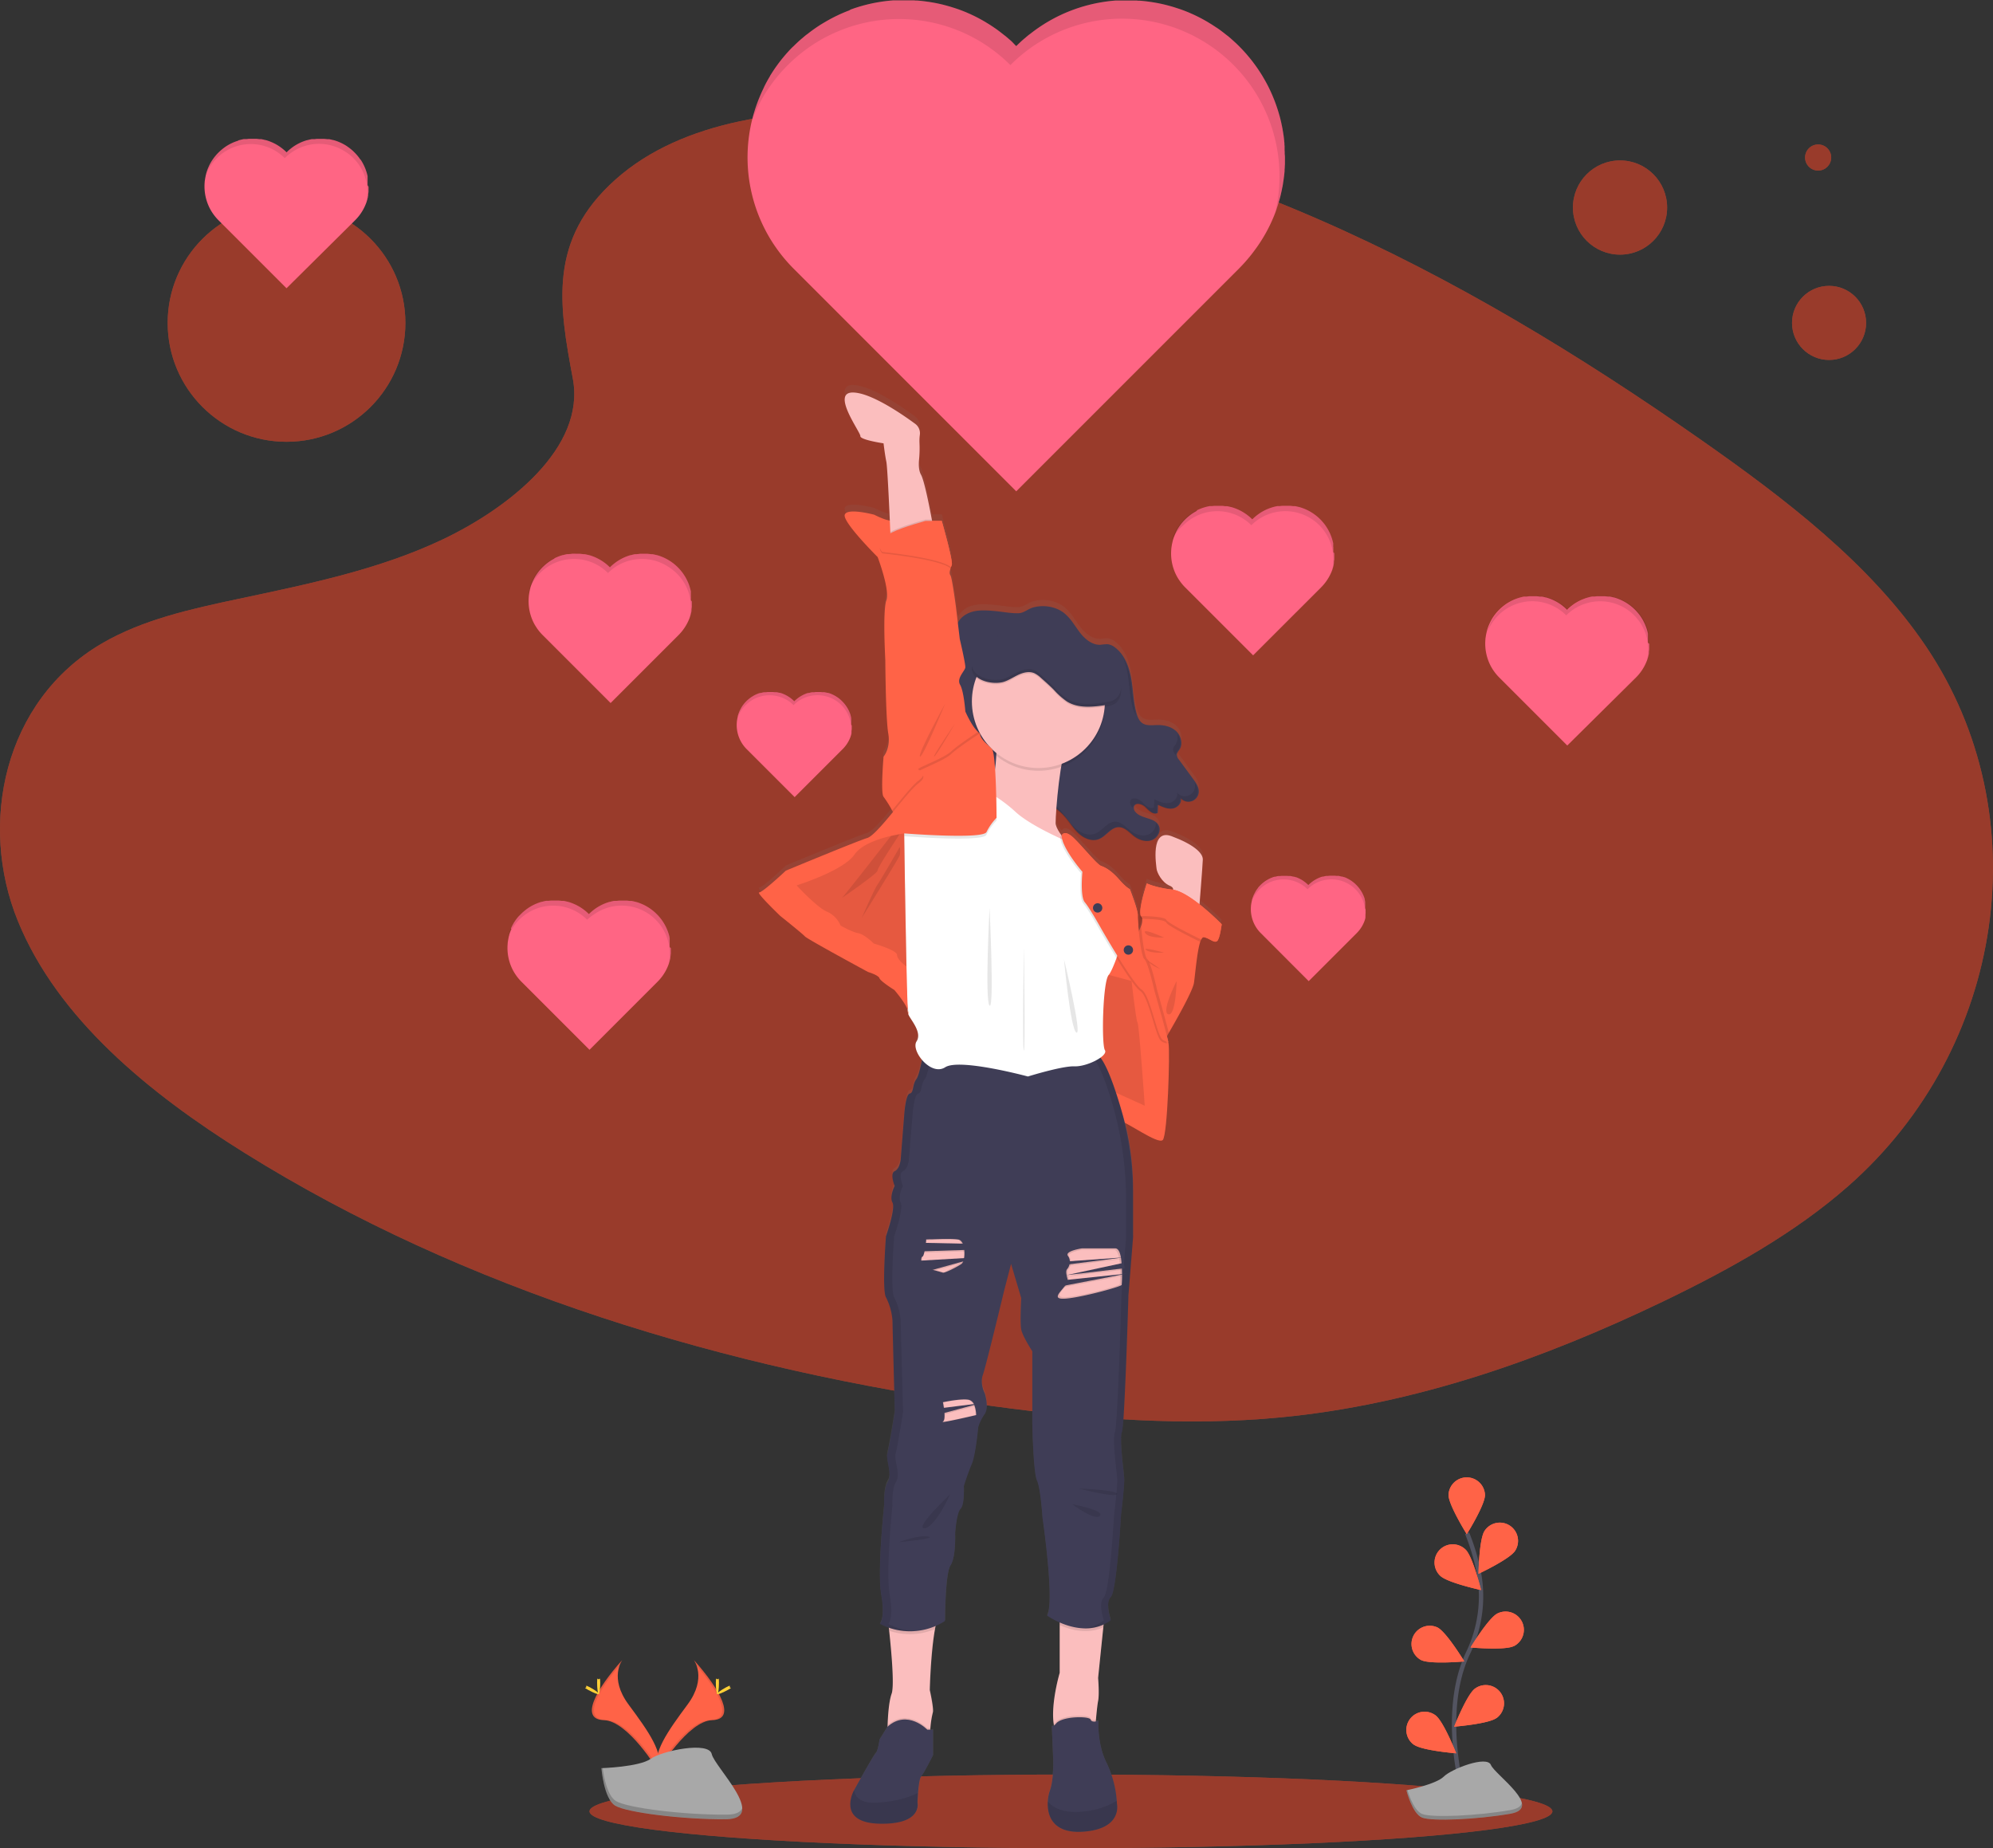 <svg xmlns="http://www.w3.org/2000/svg" xmlns:xlink="http://www.w3.org/1999/xlink" id="c9110790-68f5-421a-bd61-01bf55405315" width="915.35" height="848.79" data-name="Layer 1" viewBox="0 0 915.35 848.79"><rect x="0" y="0" width="915.35" height="848.79" fill="#333333" stroke="none"/><defs><linearGradient id="da9b23d9-0e41-46fc-9133-b8e9e7730c16" x1="597.14" x2="597.14" y1="866.91" y2="202.55" gradientUnits="userSpaceOnUse"><stop offset="0" stop-color="gray" stop-opacity=".25"/><stop offset=".54" stop-color="gray" stop-opacity=".12"/><stop offset="1" stop-color="gray" stop-opacity=".1"/></linearGradient><linearGradient id="9864eb82-b8e8-438f-a72c-0f0a4e60d74d" x1="559.39" x2="559.39" y1="490.86" y2="488.99" xlink:href="#da9b23d9-0e41-46fc-9133-b8e9e7730c16"/></defs><title>super thank you</title><ellipse cx="491.87" cy="831.88" fill="tomato" rx="221.12" ry="16.91"/><ellipse cx="491.87" cy="831.88" opacity=".4" rx="221.12" ry="16.91"/><path fill="tomato" d="M425,108.08C456,80.41,504.77,74.77,549.15,77c139.37,6.92,265.19,74.21,374,150.32,39.39,27.56,78.18,57.25,103.76,95.19,52.06,77.24,36.61,184.25-35.78,247.88-24.63,21.65-54.48,38.25-85.13,53-54.5,26.16-113.31,47.16-175.16,53.13-44.11,4.27-88.77.8-132.62-5.15C475.72,654.69,355.46,618,254.66,555.08c-44.21-27.57-85.88-61.84-104.1-106.45S144,347.51,189.14,321.11c18.67-10.92,41-15.85,62.85-20.48,32.17-6.82,64.86-13.54,93.89-27.39,30-14.32,65.48-42,59.55-73.67C399.06,165.58,394,135.72,425,108.08Z" transform="translate(-142.33 -25.61)"/><path d="M425,108.08C456,80.41,504.77,74.77,549.15,77c139.37,6.92,265.19,74.21,374,150.32,39.39,27.56,78.18,57.25,103.76,95.19,52.06,77.24,36.61,184.25-35.78,247.88-24.63,21.65-54.48,38.25-85.13,53-54.5,26.16-113.31,47.16-175.16,53.13-44.11,4.27-88.77.8-132.62-5.15C475.72,654.69,355.46,618,254.66,555.08c-44.21-27.57-85.88-61.84-104.1-106.45S144,347.51,189.14,321.11c18.67-10.92,41-15.85,62.85-20.48,32.17-6.82,64.86-13.54,93.89-27.39,30-14.32,65.48-42,59.55-73.67C399.06,165.58,394,135.72,425,108.08Z" opacity=".4" transform="translate(-142.33 -25.61)"/><path fill="#ff6584" d="M732.48,98.56v.62c0,.17,0,.35,0,.53s0,.43,0,.64c0,.51,0,1-.07,1.54l0,.32c0,.43-.05.86-.09,1.28l0,.37a1.36,1.36,0,0,1,0,.2c0,.39-.06.78-.1,1.17s-.07.62-.1.94c-.09.77-.19,1.54-.31,2.31-.07.51-.15,1-.23,1.52a.43.43,0,0,0,0,.11c-.05.25-.09.5-.14.76s-.05.29-.08.44,0,.26-.08.4-.1.54-.16.8-.11.53-.17.8-.08.39-.13.59-.15.67-.23,1a.13.13,0,0,0,0,.06l-.18.69-.21.84c-.09.34-.19.68-.28,1,0,.1,0,.18-.08.27l-.3,1c-.32,1.06-.67,2.12-1,3.17l-.36,1-.21.55A71,71,0,0,1,718.22,141c-.24.34-.5.67-.75,1a74.66,74.66,0,0,1-6.15,7L609.07,251.26,506.83,149a72.41,72.41,0,0,1-8-9.52,70,70,0,0,1-4.16-6.64,72.35,72.35,0,0,1-8.74-41.11c.11-1.31.26-2.62.44-3.92.32-2.3.76-4.59,1.3-6.86.11-.46.23-.92.35-1.37.06-.23.12-.47.18-.69s.07-.28.11-.42l.3-1v0h0c.24-.79.48-1.58.74-2.37l.37-1.08c.54-1.53,1.12-3,1.76-4.54l.39-.89c.2-.45.4-.9.61-1.35.34-.72.69-1.44,1-2.15l.09-.16v0h0c.16-.33.33-.64.5-1l.59-1.09c.25-.45.51-.9.77-1.35.12-.21.25-.42.37-.64s.15-.23.22-.36a.43.43,0,0,0,0-.07h0c.16-.26.32-.52.49-.78s.37-.59.56-.88c.42-.65.85-1.3,1.29-1.94l.47-.67.59-.81c.2-.29.41-.57.63-.85l.76-1c.24-.29.47-.59.7-.88l.25-.3.51-.62c.26-.32.53-.63.8-.94l.35-.41.06-.07.61-.68.68-.75c.64-.69,1.3-1.38,2-2l.79-.78,1.23-1.16c.27-.25.54-.5.82-.74s.64-.58,1-.86l.64-.54c.21-.19.43-.37.64-.54.43-.36.87-.71,1.3-1l.66-.52c1.1-.84,2.21-1.65,3.35-2.43l.68-.46.69-.45.65-.42,1-.6.48-.29.7-.41c.94-.55,1.88-1.08,2.83-1.58l.57-.3.88-.45.73-.36.73-.34.73-.35.74-.33.74-.32c1-.43,2-.83,3-1.21L533,30l.8-.29.71-.25.6-.2,1.38-.44.71-.22.57-.16.56-.16q.5-.15,1-.27l1.32-.34c1.36-.33,2.73-.63,4.1-.88l.56-.1.78-.13.8-.13,1-.15.59-.08c1.32-.17,2.64-.31,4-.41l.71,0,.44,0,.57,0h0l.5,0h.19l.67,0,.79,0h3.17l.79,0,.66,0h.21l.5,0h.09c.32,0,.65,0,1,.06h.11l.57,0c1.06.08,2.12.19,3.17.31l1.42.19,1,.14.79.13.79.13.52.09q2.05.38,4.08.87l1.66.43.46.13.71.2c.46.13.92.26,1.37.41l.6.19q1.5.46,3,1l.68.25.89.34,1.34.54c.52.22,1,.44,1.53.67l.6.26.82.39.73.34.72.36.91.46.72.38c.56.3,1.12.6,1.67.92l.7.4c.82.47,1.62,1,2.42,1.47l.65.42.69.45.68.46,0,0,.45.31c1,.67,1.91,1.37,2.85,2.09l.66.52c.43.34.87.69,1.3,1,.21.17.43.35.64.54l.64.54,1,.86c.28.24.55.49.82.74L608.28,46l.79.78.8-.78,1.22-1.16c.27-.25.54-.5.82-.74s.64-.58,1-.86l.64-.54c.21-.19.43-.37.64-.54.43-.36.87-.71,1.3-1l.66-.52c1.1-.84,2.21-1.65,3.35-2.43l.68-.46.69-.45.65-.42.95-.6.48-.29.7-.41c.94-.55,1.88-1.08,2.83-1.58l.57-.3.88-.45.73-.36.73-.34.73-.35.74-.33.74-.32c1-.43,2-.83,3-1.21.24-.09.49-.19.74-.27l.79-.29.72-.25.59-.2,1.38-.44.71-.22.57-.16.56-.16c.33-.1.66-.19,1-.27l1.31-.34c1.36-.33,2.73-.63,4.1-.88l.56-.1.78-.13.8-.13,1-.15.59-.08c1.32-.17,2.64-.31,4-.41l.71,0,.44,0,.57,0h0l.49,0h.2l.66,0,.79,0h3.17l.79,0,.66,0h.21l.5,0H664c.32,0,.65,0,1,.06h.11l.57,0c1.06.08,2.12.19,3.17.31l1.42.19,1,.14.79.13.79.13.52.09q2.05.38,4.08.87l1.66.43.46.13.71.2c.46.13.92.26,1.38.41l.59.19c1,.31,2,.65,3,1l.67.25.89.34,1.34.54c.52.22,1,.44,1.53.67l.6.26.82.39.73.34.72.36.91.46.73.38c.55.3,1.11.6,1.66.92l.7.4c.82.47,1.63,1,2.42,1.47l.65.42.69.45.68.46.05,0,.45.31c1,.67,1.91,1.37,2.85,2.09l.66.52c.43.34.87.69,1.3,1,.21.17.43.35.64.54l.64.54.83.74c.28.25.56.5.83.76l.47.43h0a.46.46,0,0,1,.07.07c.27.24.53.5.8.75l.36.35c.14.15.28.29.43.43l.79.81c.4.41.8.83,1.19,1.26.23.24.46.49.68.74.38.42.75.84,1.12,1.27l1.18,1.41c1.35,1.66,2.61,3.36,3.8,5.1l.48.73c.18.26.34.52.51.78l.43.67c.24.39.48.77.71,1.16l.63,1.08c.13.22.26.44.38.66l.29.52.29.52.42.79.41.79q1.41,2.76,2.56,5.63l.33.81c.31.79.6,1.57.88,2.37l.25.72c.11.34.23.68.33,1s.2.61.29.92l.18.58c.09.28.17.56.25.84s.19.69.29,1c.15.56.29,1.12.43,1.69l.21.88c.1.42.19.84.28,1.26,0,.18.07.36.11.54s.1.48.14.72.08.38.11.57l.09.48c0,.15,0,.3.08.45s0,.29.07.44l.15.9c0,.3.08.6.13.9s.09.67.13,1,.08.64.11,1l.06.55c0,.33.07.66.1,1,0,.16,0,.33,0,.49,0,.34.06.68.08,1a.15.15,0,0,1,0,.07c0,.21,0,.42,0,.63l0,.66c0,.36,0,.72.05,1.08v0c0,.37,0,.73,0,1.11C732.49,97.14,732.49,97.85,732.48,98.56Z" transform="translate(-142.33 -25.61)"/><path d="M732.48,98.56v.62c0,.17,0,.35,0,.53s0,.43,0,.64c0,.51,0,1-.07,1.54l0,.32c0,.43-.05.86-.09,1.28l0,.37a1.36,1.36,0,0,1,0,.2c0,.39-.06.78-.1,1.17s-.07.62-.1.94c-.09.77-.19,1.54-.31,2.31-.07.51-.15,1-.23,1.52a.43.43,0,0,0,0,.11c-.05.25-.09.5-.14.76s-.05.29-.08.44,0,.26-.08.4-.1.54-.16.8-.11.53-.17.8-.08.39-.13.59-.15.67-.23,1a.13.13,0,0,0,0,.06l-.18.69-.21.84c-.09.34-.19.68-.28,1,0,.1,0,.18-.08.27l-.3,1c-.32,1.06-.67,2.12-1,3.17l-.36,1-.21.55a72.35,72.35,0,0,0-31.54-78q-1.95-1.24-3.94-2.34A72.28,72.28,0,0,0,606.39,55.5,72.47,72.47,0,0,0,597.56,48h0a71.2,71.2,0,0,0-7.48-4.74,72.45,72.45,0,0,0-69.62,0,71.47,71.47,0,0,0-10.27,6.86,72.76,72.76,0,0,0-14,14.81,72.4,72.4,0,0,0-4,6.26.36.36,0,0,1,0,.09,68.65,68.65,0,0,0-3.09,6.19c-.52,1.16-1,2.34-1.45,3.52.11-.46.23-.92.35-1.37.06-.23.12-.47.18-.69s.07-.28.11-.42l.3-1v0c.24-.79.48-1.58.74-2.37l.37-1.08c.54-1.53,1.12-3,1.76-4.54l.39-.89c.2-.45.4-.9.61-1.35.34-.72.69-1.44,1-2.15l.09-.16v0h0c.16-.33.33-.64.5-1l.59-1.09c.25-.45.51-.9.77-1.35.12-.21.25-.42.37-.64s.15-.23.22-.36a.43.43,0,0,0,0-.07h0c.16-.26.32-.52.49-.78s.37-.59.56-.88c.42-.65.85-1.3,1.29-1.94l.47-.67.59-.81c.2-.29.41-.57.63-.85l.76-1c.24-.29.47-.59.7-.88l.25-.3.51-.62c.26-.32.53-.63.8-.94l.35-.41.06-.07.61-.68.68-.75c.64-.69,1.3-1.38,2-2l.79-.78,1.23-1.16c.27-.25.54-.5.82-.74s.64-.58,1-.86l.64-.54c.21-.19.43-.37.64-.54.43-.36.87-.71,1.3-1l.66-.52c1.1-.84,2.21-1.65,3.35-2.43l.68-.46.69-.45.65-.42,1-.6.48-.29.7-.41c.94-.55,1.88-1.08,2.83-1.58l.57-.3.88-.45.73-.36.73-.34.73-.35.74-.33.74-.32c1-.43,2-.83,3-1.21L533,30l.8-.29.71-.25.6-.2,1.38-.44.71-.22.57-.16.56-.16q.5-.15,1-.27l1.32-.34c1.36-.33,2.73-.63,4.1-.88l.56-.1.78-.13.8-.13,1-.15.59-.08c1.32-.17,2.64-.31,4-.41l.71,0,.44,0,.57,0h0l.5,0h.19l.67,0,.79,0h3.17l.79,0,.66,0h.21l.5,0h.09c.32,0,.65,0,1,.06h.11l.57,0c1.06.08,2.12.19,3.17.31l1.42.19,1,.14.79.13.79.13.52.09q2.05.38,4.08.87l1.66.43.46.13.71.2c.46.13.92.26,1.37.41l.6.19q1.5.46,3,1l.68.25.89.34,1.34.54c.52.22,1,.44,1.53.67l.6.26.82.39.73.34.72.36.91.46.72.38c.56.3,1.12.6,1.67.92l.7.4c.82.47,1.62,1,2.42,1.47l.65.42.69.45.68.46,0,0,.45.31c1,.67,1.91,1.37,2.85,2.09l.66.52c.43.34.87.69,1.3,1,.21.17.43.35.64.54l.64.54,1,.86c.28.24.55.49.82.74L608.28,46l.79.78.8-.78,1.22-1.16c.27-.25.54-.5.82-.74s.64-.58,1-.86l.64-.54c.21-.19.43-.37.64-.54.43-.36.87-.71,1.3-1l.66-.52c1.1-.84,2.21-1.65,3.35-2.43l.68-.46.69-.45.65-.42.95-.6.48-.29.7-.41c.94-.55,1.88-1.08,2.83-1.58l.57-.3.88-.45.73-.36.73-.34.73-.35.74-.33.74-.32c1-.43,2-.83,3-1.21.24-.09.49-.19.74-.27l.79-.29.72-.25.59-.2,1.38-.44.71-.22.57-.16.56-.16c.33-.1.66-.19,1-.27l1.31-.34c1.36-.33,2.73-.63,4.1-.88l.56-.1.78-.13.8-.13,1-.15.59-.08c1.32-.17,2.64-.31,4-.41l.71,0,.44,0,.57,0h0l.49,0h.2l.66,0,.79,0h3.17l.79,0,.66,0h.21l.5,0H664c.32,0,.65,0,1,.06h.11l.57,0c1.06.08,2.12.19,3.17.31l1.42.19,1,.14.79.13.79.13.52.09q2.05.38,4.08.87l1.66.43.46.13.71.2c.46.13.92.26,1.38.41l.59.19c1,.31,2,.65,3,1l.67.25.89.34,1.34.54c.52.22,1,.44,1.53.67l.6.26.82.39.73.34.72.36.91.46.73.38c.55.3,1.11.6,1.66.92l.7.4c.82.47,1.63,1,2.42,1.47l.65.42.69.45.68.46.05,0,.45.31c1,.67,1.91,1.37,2.85,2.09l.66.52c.43.34.87.69,1.3,1,.21.17.43.35.64.54l.64.54.83.74c.28.25.56.5.83.76l.47.43h0a.46.46,0,0,1,.07.07c.27.24.53.5.8.75l.36.35c.14.15.28.29.43.43l.79.81c.4.41.8.83,1.19,1.26.23.24.46.49.68.74.38.42.75.84,1.12,1.27l1.18,1.41c1.35,1.66,2.61,3.36,3.8,5.1l.48.73c.18.26.34.52.51.78l.43.67c.24.39.48.77.71,1.16l.63,1.08c.13.22.26.44.38.66l.29.52.29.52.42.79.41.79q1.41,2.76,2.56,5.63l.33.81c.31.79.6,1.57.88,2.37l.25.72c.11.34.23.68.33,1s.2.61.29.92l.18.58c.09.28.17.56.25.84s.19.69.29,1c.15.56.29,1.12.43,1.69l.21.88c.1.42.19.84.28,1.26,0,.18.07.36.11.54s.1.48.14.72.08.38.11.57l.09.48c0,.15,0,.3.08.45s0,.29.07.44l.15.9c0,.3.08.6.13.9s.09.67.13,1,.08.64.11,1l.06.55c0,.33.07.66.1,1,0,.16,0,.33,0,.49,0,.34.06.68.08,1a.15.15,0,0,1,0,.07c0,.21,0,.42,0,.63l0,.66c0,.36,0,.72.05,1.08v0c0,.37,0,.73,0,1.11C732.49,97.14,732.49,97.85,732.48,98.56Z" opacity=".1" transform="translate(-142.33 -25.61)"/><path fill="#ff6584" d="M899.81,321.41v.35c0,.06,0,.13,0,.19s0,.32,0,.48v.09l0,.39V323a.13.13,0,0,1,0,.06l0,.35,0,.29-.09.71c0,.15-.05.31-.07.46v0c0,.08,0,.16,0,.23l0,.14a.5.5,0,0,1,0,.12c0,.08,0,.17,0,.25a2,2,0,0,1-.05.24c0,.06,0,.12,0,.18s0,.21-.07.31v0l-.06.21-.06.25-.09.31s0,.06,0,.09-.06.21-.1.31c-.09.33-.2.65-.31,1,0,.11-.08.21-.11.31a1.22,1.22,0,0,1-.07.17,21.54,21.54,0,0,1-2.92,5.33l-.23.31a22,22,0,0,1-1.88,2.13L862.15,368l-31.21-31.21a22.27,22.27,0,0,1-2.45-2.9,22.84,22.84,0,0,1-1.27-2,22.16,22.16,0,0,1-2.67-12.55c0-.4.08-.8.14-1.2.1-.7.23-1.4.4-2.09,0-.14.06-.28.1-.42l.06-.21,0-.13.09-.31h0c.07-.24.15-.48.23-.72s.07-.22.11-.33q.24-.71.54-1.38l.12-.28.18-.41c.11-.22.21-.44.33-.65l0-.05h0l.16-.29.18-.33c.07-.14.15-.28.23-.42l.12-.19.06-.11,0,0h0c0-.08.09-.16.14-.24s.12-.18.17-.27.26-.4.4-.59l.14-.21.18-.25.19-.25.24-.31.21-.27.08-.09.15-.19.25-.29.1-.12,0,0,.19-.21c.06-.08.14-.15.21-.23s.39-.42.6-.63l.24-.23.37-.36.25-.23.3-.26.19-.16.2-.17.39-.32.21-.16c.33-.25.67-.5,1-.74l.21-.14.2-.14.2-.12.3-.19.14-.08.22-.13c.28-.17.57-.33.86-.48l.17-.09.27-.14.22-.11.23-.11.22-.1.22-.1.23-.1.91-.37.23-.08.24-.09.22-.08.18-.06.42-.13.22-.07.17-.05.17-.05.31-.08.4-.1c.41-.11.83-.2,1.25-.27l.17,0,.24,0,.24,0,.31,0,.18,0c.4-.05.8-.1,1.21-.13h2.84l.3,0h.21l1,.1.44.06.29,0,.24,0,.24,0,.16,0c.42.07.83.16,1.25.26l.5.13.14,0,.22.06.42.13.18.05c.31.1.61.2.91.32l.21.07.27.11.41.16.46.2.19.09.25.11.22.11.22.11.28.14.22.12.51.27.21.13c.25.14.5.29.74.45l.2.12.21.14.21.14h0l.14.1.87.63a1.56,1.56,0,0,0,.2.16l.4.32.19.17.2.16.29.26.25.23.37.36a2.73,2.73,0,0,1,.25.23,1.75,1.75,0,0,1,.24-.23l.37-.36.25-.23.29-.26.2-.16.19-.17.4-.32a1.56,1.56,0,0,0,.2-.16l1-.74.21-.14.21-.14.2-.12.29-.19.15-.08.21-.13q.43-.26.87-.48l.17-.09.27-.14.22-.11.22-.11.23-.1.22-.1.23-.1.91-.37.23-.08.24-.09.22-.08.18-.06.42-.13.22-.07.17-.05.17-.05.3-.08.4-.1q.63-.16,1.26-.27l.17,0,.24,0,.24,0,.3,0,.18,0c.41-.05.81-.1,1.21-.13h2.85l.3,0h.2l1,.1c.15,0,.29,0,.43.06l.3,0,.24,0,.24,0,.16,0c.41.07.83.16,1.24.26l.51.13.14,0,.22.06.42.13.18.05c.3.1.61.2.91.32l.2.07.27.11.41.16.47.2.18.09.25.11.23.11.22.11.27.14.23.12.5.27.22.13c.25.14.49.29.74.45l.2.12.2.14.21.14h0l.13.1q.45.3.87.63l.21.16.39.32.2.17.19.16.26.23.25.23.14.13h0l0,0,.24.23.11.1.13.13.24.25.37.38c.07.08.14.15.2.23l.35.39.36.43c.41.5.8,1,1.16,1.56l.15.22.15.24.13.2.22.36.19.32.12.21.09.16.08.16a1.71,1.71,0,0,1,.13.23l.12.25c.29.56.55,1.13.79,1.71,0,.09.07.17.1.25l.27.72c0,.08,0,.15.07.23s.07.2.11.31a2.29,2.29,0,0,1,.08.28l.06.17c0,.09.05.17.07.26l.09.32c.05.17.09.34.13.51a2.68,2.68,0,0,1,.07.27c0,.13.06.26.08.39s0,.11,0,.16,0,.15,0,.22l0,.18,0,.14,0,.14,0,.13c0,.1,0,.19,0,.28s0,.18,0,.27,0,.21,0,.31,0,.19,0,.29v.17l0,.3c0,.05,0,.1,0,.16s0,.2,0,.31v0c0,.06,0,.13,0,.19a1.27,1.27,0,0,0,0,.2c0,.11,0,.22,0,.33h0c0,.11,0,.23,0,.34S899.82,321.19,899.81,321.41Z" transform="translate(-142.33 -25.61)"/><path d="M899.81,321.41v.35c0,.06,0,.13,0,.19s0,.32,0,.48v.09l0,.39V323a.13.13,0,0,1,0,.06l0,.35,0,.29-.09.71c0,.15-.05.31-.07.46v0c0,.08,0,.16,0,.23l0,.14a.5.5,0,0,1,0,.12c0,.08,0,.17,0,.25a2,2,0,0,1-.05.24c0,.06,0,.12,0,.18s0,.21-.07.31v0l-.06.21-.06.25-.09.31s0,.06,0,.09-.06.21-.1.31c-.09.33-.2.65-.31,1,0,.11-.08.21-.11.31a1.22,1.22,0,0,1-.07.17,21.48,21.48,0,0,0,.61-5.35,22.12,22.12,0,0,0-10.23-18.45c-.4-.26-.8-.49-1.21-.72a22.13,22.13,0,0,0-21.24,0,23,23,0,0,0-2.1,1.31,22,22,0,0,0-2.88,2.44,22.37,22.37,0,0,0-2.7-2.3h0a23,23,0,0,0-2.28-1.45,22,22,0,0,0-24.39,2.1,23.62,23.62,0,0,0-1.84,1.65,21.77,21.77,0,0,0-2.42,2.87c-.44.62-.85,1.26-1.22,1.91v0a20.76,20.76,0,0,0-.94,1.89c-.16.36-.31.72-.44,1.08,0-.14.06-.28.1-.42l.06-.21,0-.13.09-.31h0c.07-.24.15-.48.23-.72s.07-.22.11-.33q.24-.71.54-1.38l.12-.28.18-.41c.11-.22.21-.44.33-.65l0-.05h0l.16-.29.18-.33c.07-.14.15-.28.23-.42l.12-.19.06-.11,0,0h0c0-.08.09-.16.14-.24s.12-.18.17-.27.26-.4.4-.59l.14-.21.18-.25.19-.25.24-.31.21-.27.08-.09.15-.19.25-.29.1-.12,0,0,.19-.21c.06-.08.14-.15.21-.23s.39-.42.6-.63l.24-.23.37-.36.25-.23.3-.26.19-.16.2-.17.39-.32.21-.16c.33-.25.67-.5,1-.74l.21-.14.2-.14.2-.12.3-.19.14-.08.22-.13c.28-.17.57-.33.86-.48l.17-.09.27-.14.22-.11.23-.11.22-.1.22-.1.23-.1.91-.37.23-.08.24-.09.22-.08.18-.06.42-.13.22-.07.17-.05.17-.05.31-.08.4-.1c.41-.11.83-.2,1.25-.27l.17,0,.24,0,.24,0,.31,0,.18,0c.4-.05.8-.1,1.21-.13h2.84l.3,0h.21l1,.1.44.06.29,0,.24,0,.24,0,.16,0c.42.07.83.16,1.25.26l.5.13.14,0,.22.06.42.13.18.05c.31.1.61.2.91.32l.21.07.27.11.41.16.46.2.19.09.25.11.22.11.22.11.28.14.22.12.51.27.21.13c.25.14.5.29.74.45l.2.12.21.14.21.14h0l.14.1.87.63a1.56,1.56,0,0,0,.2.16l.4.32.19.17.2.16.29.26.25.23.37.36a2.73,2.73,0,0,1,.25.23,1.75,1.75,0,0,1,.24-.23l.37-.36.25-.23.29-.26.2-.16.19-.17.4-.32a1.56,1.56,0,0,0,.2-.16l1-.74.21-.14.21-.14.2-.12.29-.19.15-.08.21-.13q.43-.26.87-.48l.17-.09.27-.14.22-.11.22-.11.23-.1.22-.1.23-.1.91-.37.23-.08.24-.09.22-.08.18-.06.42-.13.22-.07.17-.05.17-.05.3-.08.4-.1q.63-.16,1.26-.27l.17,0,.24,0,.24,0,.3,0,.18,0c.41-.05.81-.1,1.21-.13h2.85l.3,0h.2l1,.1c.15,0,.29,0,.43.06l.3,0,.24,0,.24,0,.16,0c.41.07.83.16,1.24.26l.51.13.14,0,.22.06.42.13.18.05c.3.1.61.2.91.32l.2.07.27.11.41.16.47.2.18.09.25.11.23.11.22.11.27.14.23.12.5.27.22.13c.25.14.49.29.74.45l.2.12.2.14.21.14h0l.13.1q.45.3.87.63l.21.16.39.32.2.17.19.16.26.23.25.23.14.13h0l0,0,.24.23.11.1.13.13.24.25.37.38c.07.08.14.15.2.23l.35.39.36.43c.41.5.8,1,1.16,1.56l.15.22.15.24.13.2.22.36.19.32.12.21.09.16.08.16a1.71,1.71,0,0,1,.13.23l.12.25c.29.56.55,1.13.79,1.71,0,.09.07.17.1.25l.27.72c0,.08,0,.15.07.23s.07.2.11.31a2.29,2.29,0,0,1,.08.28l.06.17c0,.09.05.17.07.26l.09.32c.05.17.09.34.13.51a2.68,2.68,0,0,1,.07.27c0,.13.06.26.08.39s0,.11,0,.16,0,.15,0,.22l0,.18,0,.14,0,.14,0,.13c0,.1,0,.19,0,.28s0,.18,0,.27,0,.21,0,.31,0,.19,0,.29v.17l0,.3c0,.05,0,.1,0,.16s0,.2,0,.31v0c0,.06,0,.13,0,.19a1.27,1.27,0,0,0,0,.2c0,.11,0,.22,0,.33h0c0,.11,0,.23,0,.34S899.82,321.19,899.81,321.41Z" opacity=".1" transform="translate(-142.33 -25.61)"/><path fill="#ff6584" d="M755.14,280v.19c0,.06,0,.11,0,.16v.2c0,.16,0,.31,0,.47v.1l0,.39v.17l0,.36a2.7,2.7,0,0,1,0,.28c0,.24,0,.48-.09.71s0,.31-.07.46v0a1.85,1.85,0,0,1,0,.23.78.78,0,0,1,0,.14l0,.12c0,.08,0,.16,0,.24l-.06.24a1.16,1.16,0,0,1,0,.18,2.82,2.82,0,0,1-.07.31v0a1.6,1.6,0,0,0,0,.21,2.5,2.5,0,0,0-.07.26l-.09.31a.24.24,0,0,1,0,.08l-.09.32c-.1.32-.2.65-.32,1,0,.1-.07.2-.11.3l-.06.17a22,22,0,0,1-2.93,5.34l-.23.3a22,22,0,0,1-1.87,2.14l-31.21,31.2-31.21-31.2a22.14,22.14,0,0,1-2.44-2.91,21.59,21.59,0,0,1-1.28-2,22,22,0,0,1-2.66-12.54c0-.41.08-.8.13-1.2.1-.71.23-1.4.4-2.1,0-.14.07-.28.11-.41a1.42,1.42,0,0,1,.05-.22.56.56,0,0,1,0-.12l.09-.32h0c.07-.24.14-.48.22-.72l.12-.33c.16-.47.34-.93.53-1.39l.12-.27c.06-.14.12-.28.19-.41s.21-.44.32-.66l0-.05h0l.15-.3.18-.33.24-.41a2,2,0,0,1,.11-.2l.07-.11v0h0l.15-.24c.05-.09.11-.18.17-.27l.39-.59.15-.2.18-.25.19-.26.23-.31a2.75,2.75,0,0,1,.22-.26.86.86,0,0,1,.07-.1l.16-.18.24-.29.11-.13,0,0,.18-.21.21-.23.6-.62.24-.24.38-.35a2.73,2.73,0,0,1,.25-.23l.29-.26.2-.17.19-.16.4-.32.2-.16c.33-.26.68-.51,1-.74l.21-.14.21-.14.2-.13.29-.18.14-.09.22-.13c.28-.16.57-.33.86-.48l.18-.09L692,260l.22-.11.22-.1.22-.11.23-.1.22-.1.92-.37.22-.08.24-.09.22-.07.19-.06.42-.14.21-.06.18-.05.17-.05.3-.09.4-.1,1.25-.27.18,0,.23,0,.25,0,.3,0,.18,0c.4-.05.81-.09,1.21-.12l.22,0h3.13c.32,0,.65.05,1,.09l.43.06.3,0,.24,0,.24,0,.15,0c.42.08.84.17,1.25.27l.51.13.14,0a1.66,1.66,0,0,1,.21.06l.42.12.19.06.9.31.21.08.27.1.41.17.47.2.18.08.25.12.22.1.22.11.28.14.22.12.51.28.22.12.73.45.2.13.21.14.21.14h0l.14.09c.3.21.59.42.87.64a1.56,1.56,0,0,1,.2.16c.14.1.27.21.4.32l.2.16.19.17.29.26a2.73,2.73,0,0,1,.25.23l.38.35.24.24.24-.24.37-.35.25-.23.3-.26.19-.17.2-.16c.13-.11.26-.22.4-.32a1.56,1.56,0,0,1,.2-.16c.33-.26.67-.51,1-.74l.21-.14.21-.14.19-.13.3-.18.14-.09.22-.13c.28-.16.57-.33.86-.48l.17-.09.27-.14.23-.11.22-.1.22-.11.23-.1.22-.1.91-.37.23-.08.24-.09.22-.07.18-.06.42-.14.22-.06.17-.05.17-.05.31-.09.4-.1c.42-.1.83-.19,1.25-.27l.17,0,.24,0,.24,0,.31,0,.18,0c.4-.05.8-.09,1.21-.12l.22,0h3.13l1,.09.43.06.29,0,.24,0,.24,0,.16,0c.42.08.83.17,1.25.27l.51.13.13,0a1.41,1.41,0,0,1,.22.06l.42.12.18.06.91.31.21.08.27.1.41.17.47.2.18.08.25.12.22.1.22.11.28.14.22.12.51.28.21.12.74.45.2.13.21.14.21.14h0l.14.09.87.64.2.16.4.32.19.16.2.17.25.22.26.23.14.14h0l0,0,.25.23.11.11.13.13.24.24.36.39.21.23c.12.12.23.25.34.38l.36.43c.41.51.8,1,1.16,1.56l.15.22.15.24a2.39,2.39,0,0,1,.13.21c.08.11.15.23.22.35s.13.22.19.33l.12.2.09.16.09.16.12.24c0,.08.09.16.13.24.29.56.55,1.14.78,1.72a1.86,1.86,0,0,1,.1.25q.15.36.27.72c0,.07.05.15.08.22l.1.31.09.28c0,.06,0,.12.05.18s0,.17.08.25l.09.32c0,.17.09.35.13.52l.06.27.09.38,0,.17a1.43,1.43,0,0,1,0,.22,1,1,0,0,1,0,.17.77.77,0,0,1,0,.15l0,.13c0,.05,0,.09,0,.14a2.51,2.51,0,0,1,0,.27,2.7,2.7,0,0,1,0,.28c0,.1,0,.2.05.3l0,.3,0,.16,0,.31c0,.05,0,.1,0,.15l0,.31v0c0,.07,0,.13,0,.2s0,.13,0,.2,0,.22,0,.33h0v.33C755.14,279.54,755.14,279.76,755.14,280Z" transform="translate(-142.33 -25.61)"/><path d="M755.14,280v.19c0,.06,0,.11,0,.16v.2c0,.16,0,.31,0,.47v.1l0,.39v.17l0,.36a2.7,2.7,0,0,1,0,.28c0,.24,0,.48-.09.71s0,.31-.07.46v0a1.85,1.85,0,0,1,0,.23.78.78,0,0,1,0,.14l0,.12c0,.08,0,.16,0,.24l-.06.24a1.16,1.16,0,0,1,0,.18,2.82,2.82,0,0,1-.07.31v0a1.6,1.6,0,0,0,0,.21,2.5,2.5,0,0,0-.07.26l-.09.31a.24.24,0,0,1,0,.08l-.09.32c-.1.32-.2.65-.32,1,0,.1-.07.2-.11.3l-.06.17a22.06,22.06,0,0,0-.15-10.9,22.06,22.06,0,0,0-9.48-12.9c-.39-.25-.79-.49-1.2-.71a22.09,22.09,0,0,0-21.25,0,19.75,19.75,0,0,0-2.09,1.31,21.27,21.27,0,0,0-2.89,2.43,22.5,22.5,0,0,0-2.7-2.3h0a21.81,21.81,0,0,0-2.28-1.44,22.1,22.1,0,0,0-26.23,3.74A21.77,21.77,0,0,0,683,269.7c-.44.62-.84,1.26-1.21,1.91l0,0c-.34.62-.66,1.25-.94,1.89-.16.35-.3.71-.44,1.07,0-.14.07-.28.11-.41a1.42,1.42,0,0,1,.05-.22.56.56,0,0,1,0-.12l.09-.32h0c.07-.24.14-.48.22-.72l.12-.33c.16-.47.34-.93.53-1.39l.12-.27c.06-.14.12-.28.19-.41s.21-.44.32-.66l0-.05h0l.15-.3.18-.33.24-.41a2,2,0,0,1,.11-.2l.07-.11v0h0l.15-.24c.05-.09.11-.18.17-.27l.39-.59.15-.2.18-.25.19-.26.23-.31a2.75,2.75,0,0,1,.22-.26.86.86,0,0,1,.07-.1l.16-.18.24-.29.11-.13,0,0,.18-.21.21-.23.6-.62.24-.24.38-.35a2.73,2.73,0,0,1,.25-.23l.29-.26.2-.17.19-.16.4-.32.2-.16c.33-.26.68-.51,1-.74l.21-.14.21-.14.2-.13.29-.18.14-.09.22-.13c.28-.16.57-.33.86-.48l.18-.09L692,260l.22-.11.22-.1.22-.11.23-.1.22-.1.92-.37.22-.08.24-.09.22-.07.19-.06.42-.14.21-.06.18-.05.17-.05.3-.09.4-.1,1.25-.27.18,0,.23,0,.25,0,.3,0,.18,0c.4-.05.81-.09,1.21-.12l.22,0h3.13c.32,0,.65.05,1,.09l.43.06.3,0,.24,0,.24,0,.15,0c.42.08.84.17,1.25.27l.51.13.14,0a1.66,1.66,0,0,1,.21.06l.42.12.19.06.9.31.21.08.27.1.41.17.47.2.18.08.25.12.22.1.22.11.28.14.22.12.51.28.22.12.73.45.2.13.21.14.21.14h0l.14.09c.3.21.59.42.87.64a1.56,1.56,0,0,1,.2.16c.14.1.27.21.4.32l.2.16.19.17.29.26a2.73,2.73,0,0,1,.25.23l.38.35.24.24.24-.24.37-.35.25-.23.3-.26.19-.17.2-.16c.13-.11.26-.22.4-.32a1.56,1.56,0,0,1,.2-.16c.33-.26.67-.51,1-.74l.21-.14.21-.14.19-.13.3-.18.14-.09.22-.13c.28-.16.57-.33.86-.48l.17-.09.27-.14.23-.11.22-.1.22-.11.23-.1.22-.1.91-.37.23-.08.24-.09.22-.07.18-.06.42-.14.22-.06.17-.05.17-.05.31-.09.4-.1c.42-.1.83-.19,1.25-.27l.17,0,.24,0,.24,0,.31,0,.18,0c.4-.05.8-.09,1.21-.12l.22,0h3.13l1,.09.43.06.29,0,.24,0,.24,0,.16,0c.42.08.83.17,1.25.27l.51.13.13,0a1.41,1.41,0,0,1,.22.06l.42.12.18.06.91.31.21.08.27.1.41.17.47.2.18.08.25.12.22.1.22.11.28.14.22.12.51.28.21.12.74.45.2.13.21.14.21.14h0l.14.09.87.64.2.16.4.32.19.16.2.17.25.22.26.23.14.14h0l0,0,.25.23.11.11.13.13.24.24.36.39.21.23c.12.12.23.25.34.38l.36.43c.41.51.8,1,1.16,1.56l.15.22.15.24a2.39,2.39,0,0,1,.13.21c.08.11.15.23.22.35s.13.22.19.33l.12.2.09.16.09.16.12.24c0,.08.09.16.13.24.29.56.55,1.14.78,1.72a1.86,1.86,0,0,1,.1.25q.15.36.27.72c0,.07.05.15.08.22l.1.31.09.28c0,.06,0,.12.05.18s0,.17.08.25l.09.32c0,.17.09.35.13.52l.06.27.09.38,0,.17a1.43,1.43,0,0,1,0,.22,1,1,0,0,1,0,.17.77.77,0,0,1,0,.15l0,.13c0,.05,0,.09,0,.14a2.51,2.51,0,0,1,0,.27,2.7,2.7,0,0,1,0,.28c0,.1,0,.2.05.3l0,.3,0,.16,0,.31c0,.05,0,.1,0,.15l0,.31v0c0,.07,0,.13,0,.2s0,.13,0,.2,0,.22,0,.33h0v.33C755.14,279.54,755.14,279.76,755.14,280Z" opacity=".1" transform="translate(-142.33 -25.61)"/><path fill="#ff6584" d="M460.09,301.92a1.28,1.28,0,0,1,0,.19v.35l0,.48V303l0,.39v.18l0,.35a2.89,2.89,0,0,1,0,.29c0,.24-.05.47-.09.71s0,.31-.07.46v0a1.57,1.57,0,0,1,0,.23c0,.05,0,.09,0,.14l0,.12c0,.08,0,.17,0,.25l-.06.24a1.16,1.16,0,0,1,0,.18c0,.1,0,.21-.07.31v0a1.6,1.6,0,0,0-.05.21,2.33,2.33,0,0,0-.07.25l-.09.31a.29.29,0,0,1,0,.09l-.09.31c-.1.33-.2.65-.32,1a2.83,2.83,0,0,1-.11.31l-.06.17a21.91,21.91,0,0,1-2.93,5.33l-.23.31a21.93,21.93,0,0,1-1.87,2.13l-31.21,31.21-31.21-31.21a22.27,22.27,0,0,1-2.45-2.9c-.46-.66-.88-1.34-1.27-2a22.07,22.07,0,0,1-2.66-12.55c0-.4.08-.8.13-1.2.1-.7.23-1.4.4-2.09,0-.14.07-.28.1-.42l.06-.21a.65.65,0,0,1,0-.13c0-.1.05-.21.08-.31h0c.07-.24.14-.48.22-.72s.08-.22.11-.33q.25-.71.54-1.38l.12-.28c.06-.13.12-.27.19-.41s.21-.44.32-.65l0-.05h0l.15-.29.18-.33.24-.42.11-.19.07-.11v0h0l.15-.24c.05-.09.11-.18.17-.27l.39-.59.15-.21.18-.25c.06-.08.12-.17.19-.25a3.55,3.55,0,0,1,.23-.31l.22-.27.07-.09.15-.19.25-.29.11-.12,0,0,.18-.21.21-.23.6-.63.24-.23.38-.36.25-.23.29-.26.2-.16.19-.17.4-.32.2-.16c.33-.25.67-.5,1-.74l.21-.14.21-.14.2-.12a2.9,2.9,0,0,1,.29-.19l.14-.08.22-.13c.28-.17.57-.33.86-.48l.18-.1L397,282l.22-.11.22-.11.22-.1.23-.1.22-.1.92-.37.22-.08.24-.09.22-.08.19-.06.42-.13.21-.07.18-.05.17,0,.3-.08.4-.1c.42-.11.83-.2,1.25-.27l.18,0,.23,0,.25,0,.3-.05.18,0c.4,0,.81-.1,1.21-.13H408l.29,0h.21l1,.1.43.05.29.05.25,0,.24,0,.15,0c.42.07.84.16,1.25.26l.51.13.14,0,.21.06.42.13.18.05c.31.1.61.2.91.32l.21.07.27.11.41.16.47.2.18.09.25.11.22.11.22.11.28.14.22.12.51.27.21.13c.25.14.5.29.74.45l.2.12.21.14.21.14h0a.71.71,0,0,1,.14.1q.44.3.87.63l.2.16.4.32.19.17.2.16.29.26.25.23.38.36.24.23.24-.23.37-.36.25-.23.3-.26.19-.16.2-.17.4-.32.2-.16c.33-.25.67-.5,1-.74l.21-.14.21-.14.19-.12.3-.19.14-.08.22-.13c.28-.17.57-.33.86-.48a1,1,0,0,0,.17-.1l.27-.13.22-.11.23-.11.22-.1.23-.1.22-.1.91-.37.23-.08.24-.09.22-.08.18-.06.42-.13.22-.07.17-.05.17,0,.31-.08.4-.1c.41-.11.83-.2,1.25-.27l.17,0,.24,0,.24,0,.31-.05.18,0c.4,0,.8-.1,1.21-.13h2.84l.3,0h.21l1,.1.44.05.29.05.24,0,.24,0,.16,0c.42.07.83.16,1.25.26l.5.13.14,0,.22.06.42.13.18.05c.31.1.61.2.91.32l.21.07.27.11.41.16.46.2.19.09.25.11.22.11.22.11.28.14.22.12.51.27.21.13c.25.14.5.29.74.45l.2.12.21.14.21.14h0l.14.1.87.63.2.16.4.32.19.17.2.16.25.23a2.73,2.73,0,0,1,.25.23l.15.13h0l0,0,.25.23.1.1.14.13.24.25.36.38.21.23.34.39.36.43c.41.5.8,1,1.16,1.56l.15.22.15.24a1.37,1.37,0,0,1,.13.2c.08.12.15.24.22.36s.13.22.19.32l.12.21.09.16.09.16.12.23c.05.08.09.17.13.25a18.74,18.74,0,0,1,.78,1.71l.1.25q.15.36.27.72l.08.23c0,.1.07.2.1.31l.09.28c0,.06,0,.12.05.17l.08.26a3,3,0,0,1,.08.32c.05.17.09.34.14.51l.06.27.09.39,0,.16a1.7,1.7,0,0,1,0,.22,1.16,1.16,0,0,1,0,.18.59.59,0,0,1,0,.14l0,.14s0,.09,0,.13,0,.19,0,.28a2.51,2.51,0,0,1,0,.27c0,.1,0,.21,0,.31a2.89,2.89,0,0,1,0,.29l0,.17,0,.3c0,.05,0,.1,0,.16a3,3,0,0,1,0,.31v0a1.21,1.21,0,0,0,0,.19c0,.07,0,.14,0,.2s0,.22,0,.33h0c0,.11,0,.23,0,.34S460.09,301.7,460.09,301.92Z" transform="translate(-142.33 -25.61)"/><path d="M460.09,301.92a1.28,1.28,0,0,1,0,.19v.35l0,.48V303l0,.39v.18l0,.35a2.89,2.89,0,0,1,0,.29c0,.24-.05.47-.09.71s0,.31-.07.46v0a1.57,1.57,0,0,1,0,.23c0,.05,0,.09,0,.14l0,.12c0,.08,0,.17,0,.25l-.06.24a1.16,1.16,0,0,1,0,.18c0,.1,0,.21-.07.31v0a1.6,1.6,0,0,0-.05.21,2.33,2.33,0,0,0-.07.25l-.09.31a.29.29,0,0,1,0,.09l-.09.31c-.1.33-.2.65-.32,1a2.83,2.83,0,0,1-.11.31l-.06.17a22.1,22.1,0,0,0-.15-10.91A22.07,22.07,0,0,0,449,285.75c-.39-.26-.8-.49-1.2-.72a22.15,22.15,0,0,0-21.25,0,21.52,21.52,0,0,0-2.09,1.31,22.1,22.1,0,0,0-2.89,2.44,21.62,21.62,0,0,0-2.7-2.3h0a21.9,21.9,0,0,0-2.28-1.45,22.15,22.15,0,0,0-21.25,0,21.39,21.39,0,0,0-3.13,2.1,22,22,0,0,0-1.85,1.65,21.77,21.77,0,0,0-2.42,2.87c-.44.62-.84,1.26-1.21,1.91l0,0c-.34.62-.66,1.25-.94,1.89-.16.36-.3.72-.44,1.08,0-.14.07-.28.1-.42l.06-.21a.65.65,0,0,1,0-.13c0-.1.05-.21.08-.31h0c.07-.24.14-.48.22-.72s.08-.22.11-.33q.25-.71.54-1.38l.12-.28c.06-.13.12-.27.19-.41s.21-.44.32-.65l0-.05h0l.15-.29.18-.33.24-.42.11-.19.07-.11v0h0l.15-.24c.05-.09.11-.18.17-.27l.39-.59.15-.21.18-.25c.06-.08.12-.17.19-.25a3.55,3.55,0,0,1,.23-.31l.22-.27.07-.09.15-.19.25-.29.11-.12,0,0,.18-.21.21-.23.6-.63.24-.23.38-.36.25-.23.29-.26.2-.16.19-.17.4-.32.2-.16c.33-.25.67-.5,1-.74l.21-.14.21-.14.2-.12a2.9,2.9,0,0,1,.29-.19l.14-.08.22-.13c.28-.17.57-.33.86-.48l.18-.1L397,282l.22-.11.22-.11.22-.1.23-.1.22-.1.92-.37.22-.08.24-.09.22-.08.19-.06.42-.13.21-.07.18-.05.17,0,.3-.08.4-.1c.42-.11.83-.2,1.25-.27l.18,0,.23,0,.25,0,.3-.05.18,0c.4,0,.81-.1,1.21-.13H408l.29,0h.21l1,.1.43.05.29.05.25,0,.24,0,.15,0c.42.07.84.16,1.25.26l.51.13.14,0,.21.06.42.13.18.05c.31.1.61.2.91.32l.21.07.27.11.41.16.47.2.18.09.25.11.22.11.22.11.28.14.22.12.51.27.21.13c.25.14.5.29.74.45l.2.12.21.14.21.14h0a.71.71,0,0,1,.14.1q.44.3.87.63l.2.16.4.32.19.17.2.16.29.26.25.23.38.36.24.23.24-.23.37-.36.25-.23.3-.26.19-.16.2-.17.4-.32.2-.16c.33-.25.67-.5,1-.74l.21-.14.21-.14.19-.12.3-.19.14-.08.22-.13c.28-.17.57-.33.86-.48a1,1,0,0,0,.17-.1l.27-.13.22-.11.23-.11.22-.1.23-.1.22-.1.91-.37.23-.08.24-.09.22-.08.18-.06.42-.13.22-.07.17-.05.17,0,.31-.08.4-.1c.41-.11.83-.2,1.25-.27l.17,0,.24,0,.24,0,.31-.05.18,0c.4,0,.8-.1,1.21-.13h2.84l.3,0h.21l1,.1.44.05.29.05.24,0,.24,0,.16,0c.42.07.83.16,1.25.26l.5.13.14,0,.22.06.42.13.18.05c.31.1.61.2.91.32l.21.07.27.11.41.16.46.2.19.09.25.11.22.11.22.11.28.14.22.12.51.27.21.13c.25.14.5.29.74.45l.2.12.21.14.21.14h0l.14.1.87.63.2.16.4.32.19.17.2.16.25.23a2.73,2.73,0,0,1,.25.23l.15.13h0l0,0,.25.23.1.1.14.13.24.25.36.38.21.23.34.39.36.43c.41.5.8,1,1.16,1.56l.15.22.15.24a1.37,1.37,0,0,1,.13.2c.08.12.15.24.22.36s.13.22.19.32l.12.21.09.16.09.16.12.23c.05.08.09.17.13.25a18.74,18.74,0,0,1,.78,1.71l.1.25q.15.36.27.72l.08.23c0,.1.07.2.1.31l.09.28c0,.06,0,.12.05.17l.08.26a3,3,0,0,1,.08.32c.05.17.09.34.14.51l.06.27.09.39,0,.16a1.7,1.7,0,0,1,0,.22,1.16,1.16,0,0,1,0,.18.59.59,0,0,1,0,.14l0,.14s0,.09,0,.13,0,.19,0,.28a2.51,2.51,0,0,1,0,.27c0,.1,0,.21,0,.31a2.89,2.89,0,0,1,0,.29l0,.17,0,.3c0,.05,0,.1,0,.16a3,3,0,0,1,0,.31v0a1.21,1.21,0,0,0,0,.19c0,.07,0,.14,0,.2s0,.22,0,.33h0c0,.11,0,.23,0,.34S460.09,301.7,460.09,301.92Z" opacity=".1" transform="translate(-142.33 -25.61)"/><path fill="#ff6584" d="M450.44,461.16v.35a1.34,1.34,0,0,1,0,.2c0,.15,0,.31,0,.47v.1l0,.39v.11a.13.13,0,0,1,0,.06l0,.36,0,.28-.09.71c0,.15,0,.31-.07.46v0c0,.07,0,.15,0,.23l0,.13a.5.5,0,0,1,0,.12,1.84,1.84,0,0,1-.05.25,2,2,0,0,1-.05.24c0,.06,0,.12,0,.18s0,.21-.07.31v0l-.06.21-.06.26-.09.31s0,.05,0,.08-.06.21-.1.32c-.09.32-.2.65-.31,1l-.11.3a.87.87,0,0,1-.07.17,21.6,21.6,0,0,1-2.92,5.34l-.23.3a22,22,0,0,1-1.88,2.13l-31.2,31.21-31.21-31.21a22.27,22.27,0,0,1-2.45-2.9,22.84,22.84,0,0,1-1.27-2,22,22,0,0,1-2.66-12.55c0-.4.07-.8.13-1.19.1-.71.23-1.4.4-2.1,0-.14.06-.28.1-.42l.06-.21,0-.12.09-.32h0c.08-.24.15-.48.23-.72l.11-.33c.17-.47.34-.93.54-1.39L377,452l.18-.41c.11-.22.21-.44.33-.66l0-.05h0l.16-.29.18-.33c.07-.14.15-.28.23-.41l.12-.2.06-.11,0,0h0c0-.08.09-.16.14-.24s.12-.18.17-.27l.4-.59c.05-.07.09-.14.14-.2l.18-.25.19-.26.24-.31.21-.27.08-.09.15-.19.25-.29.11-.12v0l.19-.21L381,446c.19-.21.39-.42.6-.62l.24-.24.37-.36.25-.22.3-.26.19-.17.2-.16c.13-.11.26-.22.4-.32a1.56,1.56,0,0,1,.2-.16c.33-.26.67-.51,1-.74l.21-.14a1.53,1.53,0,0,1,.21-.14l.19-.13.3-.18.14-.09.22-.13c.28-.17.57-.33.86-.48l.17-.09.27-.14.22-.11.23-.1.22-.11.22-.1.23-.1.91-.37.23-.08.24-.09.22-.07.18-.06.42-.14.22-.07.17-.05.17,0,.31-.09.4-.1c.41-.1.83-.19,1.25-.27l.17,0,.24,0,.24,0,.31,0,.18,0c.4-.05.8-.09,1.21-.12l.21,0h2.63l.3,0h0l.18,0,1,.09.44.06.29,0,.24,0,.24,0,.16,0c.42.07.83.16,1.25.26l.5.14.14,0,.22.07.42.12.18.06c.31.09.61.2.91.31l.21.08.27.1.41.17.46.2.19.08.25.12.22.1.22.11.28.14.22.12.51.28.21.12c.25.15.5.29.74.45l.2.13.21.14.21.14h0l.14.09.87.64.2.16.4.32.19.16.2.17.29.26.25.22.37.36.25.24.24-.24.37-.36.25-.22.29-.26.2-.17.19-.16.4-.32.2-.16c.34-.26.68-.51,1-.74l.21-.14.21-.14.2-.13.29-.18.15-.09.21-.13.87-.48.17-.09.27-.14.22-.11.22-.1.23-.11.22-.1.23-.1.91-.37.23-.08.24-.09.22-.07.18-.06.42-.14.22-.07.17-.05.17,0,.3-.09.41-.1c.41-.1.83-.19,1.25-.27l.17,0,.24,0,.24,0,.3,0,.18,0,1.21-.12.22,0h2.63l.3,0h0l.17,0c.33,0,.65.05,1,.09l.43.06.3,0,.24,0,.24,0,.16,0c.42.07.83.16,1.24.26l.51.14.14,0,.22.07.42.12.18.06c.3.09.61.2.91.31l.2.08.27.1.41.17.47.2.18.08.25.12.23.1.22.11.28.14.22.12c.17.09.34.18.5.28l.22.12.74.45.2.13.21.14.2.14h0l.13.09c.3.21.59.42.87.64l.21.16.39.32.2.16.19.17.26.22.25.23.14.14h0l0,0,.24.23.11.11.13.13.24.24.37.39.21.22.34.39.36.43c.41.51.8,1,1.16,1.56l.15.22.15.24.13.21.22.35.19.33.12.2.09.16c0,.05.05.11.08.16s.09.16.13.24.08.16.13.24c.28.56.54,1.14.78,1.72,0,.08.07.16.1.25l.27.72.07.22c0,.1.07.21.11.31s.06.19.08.28l.06.18.07.25.09.32c.05.17.09.34.13.52a2.68,2.68,0,0,1,.07.27c0,.12.06.25.08.38l0,.16c0,.08,0,.15,0,.23l0,.17,0,.15,0,.13,0,.14c0,.09,0,.18,0,.27s0,.18,0,.28,0,.2,0,.3,0,.2,0,.29v.17l0,.31c0,.05,0,.1,0,.15s0,.21,0,.31v0c0,.07,0,.13,0,.2a1.41,1.41,0,0,0,0,.2c0,.11,0,.22,0,.33h0c0,.12,0,.23,0,.34S450.45,460.94,450.44,461.16Z" transform="translate(-142.33 -25.61)"/><path d="M450.44,461.16v.35a1.34,1.34,0,0,1,0,.2c0,.15,0,.31,0,.47v.1l0,.39v.11a.13.13,0,0,1,0,.06l0,.36,0,.28-.09.71c0,.15,0,.31-.07.46v0c0,.07,0,.15,0,.23l0,.13a.5.5,0,0,1,0,.12,1.84,1.84,0,0,1-.05.25,2,2,0,0,1-.05.24c0,.06,0,.12,0,.18s0,.21-.07.31v0l-.06.21-.06.26-.09.31s0,.05,0,.08-.06.21-.1.32c-.09.32-.2.65-.31,1l-.11.3a.87.87,0,0,1-.07.17,21.43,21.43,0,0,0,.61-5.35,21.7,21.7,0,0,0-.75-5.55,22.17,22.17,0,0,0-9.48-12.9c-.4-.25-.8-.49-1.21-.71a22.07,22.07,0,0,0-21.24,0,21,21,0,0,0-2.1,1.31A21.19,21.19,0,0,0,412,448a22.37,22.37,0,0,0-2.7-2.3h0a22.91,22.91,0,0,0-2.28-1.44,22.09,22.09,0,0,0-24.39,2.09,23.62,23.62,0,0,0-1.84,1.65,21.77,21.77,0,0,0-2.42,2.87,20.39,20.39,0,0,0-1.21,1.91l0,0a20.76,20.76,0,0,0-.94,1.89c-.16.35-.31.71-.44,1.07,0-.14.06-.28.1-.42l.06-.21,0-.12.09-.32h0c.08-.24.15-.48.23-.72l.11-.33c.17-.47.34-.93.54-1.39L377,452l.18-.41.33-.66,0-.05h0l.16-.29.18-.33c.07-.14.15-.28.23-.41l.12-.2.06-.11,0,0h0c0-.08.09-.16.14-.24s.12-.18.17-.27l.4-.59c.05-.07.09-.14.14-.2l.18-.25.19-.26.24-.31.21-.27.08-.09.15-.19.25-.29.11-.12v0l.19-.21L381,446c.19-.21.39-.42.6-.62l.24-.24.37-.36.25-.22.3-.26.19-.17.2-.16c.13-.11.26-.22.4-.32a1.56,1.56,0,0,1,.2-.16c.33-.26.67-.51,1-.74l.21-.14a1.53,1.53,0,0,1,.21-.14l.19-.13.3-.18.14-.09.22-.13c.28-.17.57-.33.86-.48l.17-.09.27-.14.22-.11.23-.1.22-.11.22-.1.23-.1.91-.37.23-.08.24-.09.22-.07.18-.06.42-.14.22-.07.17-.05.17,0,.31-.09.4-.1c.41-.1.83-.19,1.25-.27l.17,0,.24,0,.24,0,.31,0,.18,0c.4-.05.8-.09,1.21-.12l.21,0h2.63l.3,0h0l.18,0,1,.09.44.06.29,0,.24,0,.24,0,.16,0c.42.07.83.16,1.25.26l.5.14.14,0,.22.07.42.12.18.06c.31.09.61.2.91.31l.21.08.27.1.41.17.46.2.19.08.25.12.22.1.22.11.28.14.22.12.51.28.21.12c.25.15.5.29.74.45l.2.13.21.14.21.14h0l.14.09.87.64.2.16.4.32.19.16.2.17.29.26.25.22.37.36.25.24.24-.24.37-.36.25-.22.29-.26.2-.17.19-.16.4-.32.2-.16c.34-.26.68-.51,1-.74l.21-.14.21-.14.2-.13.29-.18.15-.09.21-.13.87-.48.17-.09.27-.14.22-.11.22-.1.23-.11.22-.1.23-.1.91-.37.23-.08.24-.09.22-.07.18-.06.42-.14.22-.07.17-.05.17,0,.3-.09.41-.1c.41-.1.83-.19,1.25-.27l.17,0,.24,0,.24,0,.3,0,.18,0,1.21-.12.22,0h2.63l.3,0h0l.17,0c.33,0,.65.05,1,.09l.43.06.3,0,.24,0,.24,0,.16,0c.42.07.83.16,1.24.26l.51.14.14,0,.22.07.42.12.18.06c.3.09.61.2.91.31l.2.08.27.1.41.17.47.2.18.08.25.12.23.1.22.11.28.14.22.12c.17.09.34.18.5.28l.22.12.74.45.2.13.21.14.2.14h0l.13.09c.3.21.59.42.87.64l.21.16.39.32.2.16.19.17.26.22.25.23.14.14h0l0,0,.24.23.11.11.13.13.24.24.37.39.21.22.34.39.36.43c.41.51.8,1,1.16,1.56l.15.22.15.24.13.21.22.35.19.33.12.2.09.16c0,.05.05.11.08.16s.09.16.13.24.08.16.13.24c.28.56.54,1.14.78,1.72,0,.08.07.16.1.25l.27.72.07.22c0,.1.07.21.11.31s.06.19.08.28l.06.18.07.25.09.32c.05.17.09.34.13.52a2.68,2.68,0,0,1,.07.27c0,.12.06.25.08.38l0,.16c0,.08,0,.15,0,.23l0,.17,0,.15,0,.13,0,.14c0,.09,0,.18,0,.27s0,.18,0,.28,0,.2,0,.3,0,.2,0,.29v.17l0,.31c0,.05,0,.1,0,.15s0,.21,0,.31v0c0,.07,0,.13,0,.2a1.41,1.41,0,0,0,0,.2c0,.11,0,.22,0,.33h0c0,.12,0,.23,0,.34S450.45,460.94,450.44,461.16Z" opacity=".1" transform="translate(-142.33 -25.61)"/><path fill="#ff6584" d="M533.54,358.83v.25a.57.57,0,0,1,0,.13c0,.11,0,.23,0,.34v.07c0,.09,0,.18,0,.27V360l0,.26a1.5,1.5,0,0,1,0,.2l-.06.5-.06.32v0l0,.16a.36.36,0,0,1,0,.1s0,.05,0,.08,0,.12,0,.18l0,.17,0,.12a2.25,2.25,0,0,0,0,.22v0l0,.14c0,.06,0,.13-.05.19l-.06.22s0,0,0,.05l-.06.23c-.07.23-.15.46-.23.68s0,.15-.07.22l-.05.12a15.77,15.77,0,0,1-2.06,3.77l-.17.21a14.41,14.41,0,0,1-1.32,1.51l-22.05,22.05-22.05-22.05a15.64,15.64,0,0,1-4.51-12.35c0-.28.06-.56.1-.85a14.65,14.65,0,0,1,.28-1.47c0-.1.05-.2.07-.3a.83.83,0,0,0,0-.15l0-.09.06-.22h0c.05-.18.11-.35.16-.51l.08-.24c.12-.33.24-.65.38-1l.09-.19c0-.1.08-.19.13-.29l.22-.46,0,0h0a2.12,2.12,0,0,0,.11-.21l.13-.23a2.75,2.75,0,0,1,.17-.29.64.64,0,0,1,.08-.14l0-.08v0h0l.11-.16.12-.19.28-.42.1-.15.12-.17.14-.19.17-.21a1.39,1.39,0,0,1,.15-.19l.05-.07.11-.13c.06-.07.11-.14.17-.2l.08-.09v0l.13-.14.15-.17.42-.44.17-.17.27-.25a1.29,1.29,0,0,0,.17-.16l.21-.18.14-.12.14-.11.28-.23.14-.11.72-.53.15-.1.15-.09.14-.09.2-.13.11-.06.15-.09c.2-.12.4-.24.61-.34l.12-.07.19-.1.16-.07.16-.08.15-.07.16-.07.16-.07.65-.26.16-.06.17-.06.15-.06.13,0,.3-.1.15,0,.12,0,.12,0,.22-.06.28-.07c.3-.08.59-.14.89-.19l.12,0,.17,0,.17,0,.21,0,.13,0c.28,0,.57-.07.85-.09h2.37l.68.07.31,0,.21,0,.17,0,.17,0,.11,0c.29.05.59.11.88.18l.36.1.1,0,.15,0,.3.08.12,0,.65.22.14.06.19.07.29.12.33.14.13.06.18.08.16.08.15.07.2.1.15.09.36.19.15.09.53.32.14.09.14.09.15.1h0l.1.07c.21.14.41.29.61.45l.14.11.29.23.13.11.14.12.21.18.18.16a3.07,3.07,0,0,0,.26.25l.17.17.17-.17a3.07,3.07,0,0,0,.26-.25l.18-.16.21-.18.14-.12.13-.11.29-.23.14-.11c.23-.18.47-.36.72-.53l.15-.1.14-.09.14-.09.21-.13.1-.06.15-.09c.21-.12.41-.24.62-.34l.12-.07.19-.1.15-.07.16-.08.16-.07.16-.07.16-.07.64-.26.16-.06.17-.06.16-.06.13,0,.29-.1.16,0,.12,0,.12,0,.21-.06.29-.07c.29-.08.59-.14.88-.19l.12,0,.17,0,.17,0,.22,0,.13,0c.28,0,.56-.07.85-.09h2.37l.68.07.31,0,.2,0,.17,0,.17,0,.12,0,.87.18.36.1.1,0,.16,0,.29.08.13,0,.64.22.15.06.19.07.29.12.33.14.13.06.17.08.16.08.16.07.19.1.16.09.36.19.15.09c.18.1.35.21.52.32l.14.09.15.09.15.1h0l.09.07c.21.14.42.29.62.45l.14.11a3.11,3.11,0,0,1,.28.23l.14.11.14.12.18.16.18.16.1.1h0l.17.17.07.07.1.09.17.18.26.27.14.16.24.27.26.31c.29.35.56.72.82,1.1l.1.15c0,.06.07.12.11.17l.09.15c.05.08.11.16.16.25l.13.23a1,1,0,0,1,.08.14l.07.11.06.12.09.17.09.17c.2.39.38.8.55,1.21l.07.18c.07.17.13.33.19.51a.88.88,0,0,1,.05.15c0,.08,0,.15.08.22l.06.2a.93.93,0,0,0,0,.13c0,.06,0,.12.05.18l.06.22c0,.12.07.24.1.36s0,.13,0,.2l.06.27,0,.11,0,.16a.5.5,0,0,0,0,.12s0,.07,0,.1l0,.1s0,.06,0,.1l0,.19,0,.19,0,.22a1.49,1.49,0,0,1,0,.21l0,.11a1.5,1.5,0,0,0,0,.22.41.41,0,0,0,0,.11c0,.07,0,.14,0,.22h0a.71.71,0,0,1,0,.14.66.66,0,0,1,0,.14,1.93,1.93,0,0,1,0,.24h0a1.93,1.93,0,0,1,0,.24Z" transform="translate(-142.33 -25.61)"/><path d="M533.54,358.83v.25a.57.57,0,0,1,0,.13c0,.11,0,.23,0,.34v.07c0,.09,0,.18,0,.27V360l0,.26a1.5,1.5,0,0,1,0,.2l-.06.5-.06.32v0l0,.16a.36.36,0,0,1,0,.1s0,.05,0,.08,0,.12,0,.18l0,.17,0,.12a2.25,2.25,0,0,0,0,.22v0l0,.14c0,.06,0,.13-.05.19l-.06.22s0,0,0,.05l-.06.23c-.07.23-.15.46-.23.68s0,.15-.07.22l-.05.12a15.55,15.55,0,0,0,.43-3.78,15.9,15.9,0,0,0-.53-3.93,15.64,15.64,0,0,0-4-7,15.86,15.86,0,0,0-2.67-2.14c-.28-.17-.56-.34-.85-.5a15.63,15.63,0,0,0-15,0,17.37,17.37,0,0,0-1.48.92,16.45,16.45,0,0,0-2,1.72,16,16,0,0,0-1.9-1.62h0a13.74,13.74,0,0,0-1.62-1,15.63,15.63,0,0,0-15,0,15.22,15.22,0,0,0-2.21,1.48,15.84,15.84,0,0,0-1.3,1.16,16.36,16.36,0,0,0-1.72,2c-.31.44-.59.89-.85,1.35v0a14,14,0,0,0-.67,1.34c-.11.25-.21.5-.31.76,0-.1.05-.2.07-.3a.83.83,0,0,0,0-.15l0-.09.06-.22h0c.05-.18.11-.35.16-.51l.08-.24c.12-.33.24-.65.38-1l.09-.19c0-.1.08-.19.13-.29l.22-.46,0,0h0a2.12,2.12,0,0,0,.11-.21l.13-.23a2.75,2.75,0,0,1,.17-.29.64.64,0,0,1,.08-.14l0-.08v0h0l.11-.16.12-.19.28-.42.1-.15.12-.17.14-.19.17-.21a1.39,1.39,0,0,1,.15-.19l.05-.07.11-.13c.06-.07.11-.14.17-.2l.08-.09v0l.13-.14.15-.17.42-.44.17-.17.27-.25a1.29,1.29,0,0,0,.17-.16l.21-.18.14-.12.14-.11.28-.23.14-.11.72-.53.15-.1.15-.09.14-.09.2-.13.11-.06.15-.09c.2-.12.4-.24.61-.34l.12-.07.19-.1.16-.07.16-.08.15-.07.16-.07.16-.07.65-.26.16-.06.17-.06.15-.06.13,0,.3-.1.15,0,.12,0,.12,0,.22-.06.28-.07c.3-.08.59-.14.89-.19l.12,0,.17,0,.17,0,.21,0,.13,0c.28,0,.57-.07.85-.09h2.37l.68.07.31,0,.21,0,.17,0,.17,0,.11,0c.29.05.59.11.88.18l.36.1.1,0,.15,0,.3.08.12,0,.65.22.14.06.19.07.29.12.33.14.13.06.18.08.16.08.15.07.2.1.15.09.36.19.15.09.53.32.14.09.14.09.15.1h0l.1.07c.21.14.41.29.61.45l.14.11.29.23.13.11.14.12.21.18.18.16a3.07,3.07,0,0,0,.26.25l.17.17.17-.17a3.07,3.07,0,0,0,.26-.25l.18-.16.21-.18.14-.12.13-.11.29-.23.14-.11c.23-.18.47-.36.72-.53l.15-.1.14-.09.14-.09.21-.13.1-.06.15-.09c.21-.12.41-.24.62-.34l.12-.07.19-.1.15-.07.16-.08.16-.07.16-.07.16-.07.64-.26.16-.06.17-.06.16-.06.13,0,.29-.1.16,0,.12,0,.12,0,.21-.06.29-.07c.29-.08.59-.14.88-.19l.12,0,.17,0,.17,0,.22,0,.13,0c.28,0,.56-.07.85-.09h2.37l.68.07.31,0,.2,0,.17,0,.17,0,.12,0,.87.18.36.1.1,0,.16,0,.29.08.13,0,.64.22.15.06.19.07.29.12.33.14.13.06.17.08.16.08.16.07.19.1.16.09.36.19.15.09c.18.1.35.21.52.32l.14.09.15.09.15.1h0l.09.07c.21.14.42.29.62.45l.14.11a3.11,3.11,0,0,1,.28.23l.14.11.14.12.18.16.18.16.1.1h0l.17.17.07.07.1.09.17.18.26.27.14.16.24.27.26.31c.29.35.56.72.82,1.1l.1.15c0,.06.07.12.11.17l.09.15c.05.08.11.16.16.25l.13.23a1,1,0,0,1,.08.14l.07.11.06.12.09.17.09.17c.2.39.38.8.55,1.21l.07.18c.07.17.13.33.19.51a.88.88,0,0,1,.05.15c0,.08,0,.15.08.22l.06.2a.93.93,0,0,0,0,.13c0,.06,0,.12.05.18l.06.22c0,.12.07.24.1.36s0,.13,0,.2l.06.27,0,.11,0,.16a.5.5,0,0,0,0,.12s0,.07,0,.1l0,.1s0,.06,0,.1l0,.19,0,.19,0,.22a1.49,1.49,0,0,1,0,.21l0,.11a1.5,1.5,0,0,0,0,.22.41.41,0,0,0,0,.11c0,.07,0,.14,0,.22h0a.71.71,0,0,1,0,.14.66.66,0,0,1,0,.14,1.93,1.93,0,0,1,0,.24h0a1.93,1.93,0,0,1,0,.24Z" opacity=".1" transform="translate(-142.33 -25.61)"/><path fill="#ff6584" d="M769.53,443.31v.25a.71.71,0,0,1,0,.14c0,.11,0,.22,0,.33v.07a2.45,2.45,0,0,0,0,.27v.13l0,.25a1.36,1.36,0,0,1,0,.2l-.06.5c0,.11,0,.22,0,.33v0l0,.16a.3.3,0,0,1,0,.1s0,.06,0,.09a1.36,1.36,0,0,1,0,.17l0,.17,0,.13c0,.07,0,.14,0,.22h0a.83.83,0,0,0,0,.15c0,.06,0,.12,0,.18l-.06.22s0,0,0,.06a1.87,1.87,0,0,0-.07.22c-.07.23-.14.46-.22.69a1.8,1.8,0,0,0-.08.21l-.05.12a15.59,15.59,0,0,1-2.06,3.77l-.16.21a15.79,15.79,0,0,1-1.33,1.51l-22.05,22.05-22-22.05a14.46,14.46,0,0,1-1.73-2.05,14.27,14.27,0,0,1-.9-1.43,15.61,15.61,0,0,1-1.88-8.87q0-.42.09-.84a14.84,14.84,0,0,1,.28-1.48c0-.1,0-.2.08-.3a.83.83,0,0,1,0-.15.29.29,0,0,1,0-.09l.06-.22h0c0-.17.11-.34.16-.51a2.25,2.25,0,0,0,.08-.24c.12-.33.25-.65.38-1l.09-.2c0-.09.08-.19.13-.29s.15-.31.23-.46v0h0l.1-.21.13-.23c.06-.1.11-.2.17-.29a1,1,0,0,1,.08-.14s0-.05,0-.08h0c0-.06.07-.12.11-.17l.12-.19.28-.42.1-.14.13-.18.13-.18.17-.22.15-.19,0-.07.11-.13.17-.2.08-.09h0l.13-.15.15-.16c.14-.15.28-.3.43-.44a1.37,1.37,0,0,1,.17-.17,3.07,3.07,0,0,1,.26-.25l.18-.16a1.8,1.8,0,0,1,.2-.19l.14-.12.14-.11.28-.23.14-.11c.24-.18.48-.36.72-.52l.15-.1.15-.1.14-.09.21-.13.1-.06.15-.09.61-.34.12-.07.19-.09.16-.08.16-.07.16-.08.15-.07.16-.07.65-.26.16-.06.17-.06.15-.05.13-.05.3-.09.15,0,.12,0,.12,0,.22-.06.28-.07c.3-.07.59-.14.89-.19l.12,0,.17,0,.17,0,.21,0,.13,0,.86-.09h2.36l.69.07.3,0,.21,0,.17,0,.17,0,.11,0a8.6,8.6,0,0,1,.88.19l.36.09.1,0,.15,0,.3.09.13,0,.64.22.14,0,.19.07.29.12.33.14.13.06.18.09.16.07.15.08.2.1.16.08.35.2.16.08.52.32.14.09.15.1.14.1h0l.1.07.61.45.15.11.28.23.14.11.13.12.21.19.18.16.26.25a1.37,1.37,0,0,1,.17.17c.06-.06.11-.12.17-.17l.27-.25a1.29,1.29,0,0,1,.17-.16l.21-.19.14-.12.14-.11.28-.23.14-.11c.24-.18.48-.36.72-.52l.15-.1.15-.1.14-.09.2-.13.11-.06.15-.09.61-.34.12-.07.19-.09.16-.08.15-.07.16-.08.16-.07.16-.07.64-.26.16-.06.17-.06.16-.05.13-.05.3-.09.15,0,.12,0,.12,0,.22-.06.28-.07c.29-.07.59-.14.88-.19l.13,0,.16,0,.18,0,.21,0,.13,0,.85-.09h2.37l.68.07.31,0,.21,0,.17,0,.17,0,.11,0c.29.05.59.11.88.19l.36.09.09,0,.16,0,.29.09.13,0,.64.22.15,0,.19.07.29.12.33.14.13.06.18.09.15.07.16.08.2.1.15.08.36.2.15.08c.18.1.35.21.52.32l.14.09.15.1.15.1h0l.1.07.61.45.14.11.28.23.14.11.14.12.18.16.18.16a.94.94,0,0,0,.1.1h0c0,.06.11.11.17.17l.08.07.09.1.17.17.26.27.14.16a3.22,3.22,0,0,1,.24.28l.26.3c.29.36.56.72.82,1.1,0,.05.07.1.1.16l.11.16.09.15c.06.08.11.17.16.25l.13.23.09.14.06.12.06.11.09.17.09.17c.2.4.39.8.55,1.21a1.34,1.34,0,0,1,.07.18c.07.17.13.34.19.51l.06.16a1.72,1.72,0,0,0,.07.21l.06.2,0,.13c0,.06,0,.12,0,.18l.06.22c0,.12.07.25.1.37s0,.12,0,.19l.06.27,0,.11,0,.16s0,.08,0,.12,0,.07,0,.11l0,.09s0,.07,0,.1l0,.19,0,.2,0,.21,0,.21v.12c0,.07,0,.14,0,.21s0,.07,0,.11,0,.15,0,.22v0a.57.57,0,0,0,0,.13v.14a1.93,1.93,0,0,1,0,.24h0a1.93,1.93,0,0,1,0,.24Z" transform="translate(-142.33 -25.61)"/><path d="M769.53,443.31v.25a.71.71,0,0,1,0,.14c0,.11,0,.22,0,.33v.07a2.45,2.45,0,0,0,0,.27v.13l0,.25a1.36,1.36,0,0,1,0,.2l-.06.5c0,.11,0,.22,0,.33v0l0,.16a.3.3,0,0,1,0,.1s0,.06,0,.09a1.36,1.36,0,0,1,0,.17l0,.17,0,.13c0,.07,0,.14,0,.22h0a.83.83,0,0,0,0,.15c0,.06,0,.12,0,.18l-.06.22s0,0,0,.06a1.87,1.87,0,0,0-.07.22c-.07.23-.14.46-.22.69a1.8,1.8,0,0,0-.08.21l-.05.12a15.55,15.55,0,0,0,.43-3.78,15.58,15.58,0,0,0-7.23-13c-.28-.18-.56-.35-.85-.51a15.63,15.63,0,0,0-15,0,15.27,15.27,0,0,0-1.48.93,15.63,15.63,0,0,0-2,1.72,15.31,15.31,0,0,0-1.9-1.63h0a18.16,18.16,0,0,0-1.61-1,15.65,15.65,0,0,0-15,0,16.07,16.07,0,0,0-2.21,1.48,14.3,14.3,0,0,0-1.3,1.17,14.76,14.76,0,0,0-1.71,2,12.94,12.94,0,0,0-.86,1.36h0c-.25.44-.47.89-.67,1.34-.11.25-.21.5-.31.76,0-.1,0-.2.08-.3a.83.83,0,0,1,0-.15.29.29,0,0,1,0-.09l.06-.22h0c0-.17.11-.34.16-.51a2.25,2.25,0,0,0,.08-.24c.12-.33.25-.65.38-1l.09-.2c0-.09.08-.19.13-.29s.15-.31.23-.46v0h0l.1-.21.13-.23c.06-.1.11-.2.17-.29a1,1,0,0,1,.08-.14s0-.05,0-.08h0c0-.06.07-.12.11-.17l.12-.19.28-.42.1-.14.13-.18.13-.18.17-.22.15-.19,0-.07.11-.13.17-.2.08-.09h0l.13-.15.15-.16c.14-.15.28-.3.43-.44a1.37,1.37,0,0,1,.17-.17,3.07,3.07,0,0,1,.26-.25l.18-.16a1.8,1.8,0,0,1,.2-.19l.14-.12.14-.11.28-.23.14-.11c.24-.18.48-.36.72-.52l.15-.1.15-.1.14-.09.21-.13.1-.06.15-.09.61-.34.12-.07.19-.09.16-.08.16-.07.16-.08.15-.07.16-.07.65-.26.16-.06.17-.06.15-.05.13-.05.3-.09.15,0,.12,0,.12,0,.22-.06.28-.07c.3-.07.59-.14.89-.19l.12,0,.17,0,.17,0,.21,0,.13,0,.86-.09h2.36l.69.07.3,0,.21,0,.17,0,.17,0,.11,0a8.6,8.6,0,0,1,.88.19l.36.09.1,0,.15,0,.3.09.13,0,.64.22.14,0,.19.07.29.12.33.14.13.06.18.09.16.07.15.08.2.1.16.08.35.2.16.08.52.32.14.09.15.1.14.1h0l.1.07.61.45.15.11.28.23.14.11.13.12.21.19.18.16.26.25a1.37,1.37,0,0,1,.17.17c.06-.06.11-.12.17-.17l.27-.25a1.29,1.29,0,0,1,.17-.16l.21-.19.14-.12.14-.11.28-.23.14-.11c.24-.18.48-.36.72-.52l.15-.1.15-.1.14-.09.2-.13.11-.06.15-.09.61-.34.12-.07.19-.09.16-.08.15-.07.16-.08.16-.07.16-.07.64-.26.16-.06.17-.06.16-.05.13-.05.3-.09.15,0,.12,0,.12,0,.22-.06.28-.07c.29-.07.59-.14.88-.19l.13,0,.16,0,.18,0,.21,0,.13,0,.85-.09h2.37l.68.07.31,0,.21,0,.17,0,.17,0,.11,0c.29.05.59.11.88.19l.36.09.09,0,.16,0,.29.09.13,0,.64.22.15,0,.19.07.29.12.33.14.13.06.18.09.15.07.16.08.2.1.15.08.36.2.15.08c.18.1.35.21.52.32l.14.09.15.1.15.1h0l.1.07.61.45.14.11.28.23.14.11.14.12.18.16.18.16a.94.94,0,0,0,.1.1h0c0,.06.11.11.17.17l.08.07.09.1.17.17.26.27.14.16a3.22,3.22,0,0,1,.24.28l.26.3c.29.36.56.72.82,1.1,0,.05.07.1.1.16l.11.16.09.15c.06.08.11.17.16.25l.13.23.09.14.06.12.06.11.09.17.09.17c.2.4.39.8.55,1.21a1.34,1.34,0,0,1,.07.18c.07.17.13.34.19.51l.06.16a1.72,1.72,0,0,0,.07.21l.06.2,0,.13c0,.06,0,.12,0,.18l.06.22c0,.12.07.25.1.37s0,.12,0,.19l.06.27,0,.11,0,.16s0,.08,0,.12,0,.07,0,.11l0,.09s0,.07,0,.1l0,.19,0,.2,0,.21,0,.21v.12c0,.07,0,.14,0,.21s0,.07,0,.11,0,.15,0,.22v0a.57.57,0,0,0,0,.13v.14a1.93,1.93,0,0,1,0,.24h0a1.93,1.93,0,0,1,0,.24Z" opacity=".1" transform="translate(-142.33 -25.61)"/><path fill="url(#da9b23d9-0e41-46fc-9133-b8e9e7730c16)" d="M703.42,448h0a115,115,0,0,0-10.16-9.15c.43-5.36,1.43-18.19,1.52-20.66.1-3.13-4.51-7.13-14.37-10.82s-7,13.52-6.86,15.07,2.29,6.24,6,7.78c1.33.55,1.69,1.24,1.6,1.89l-.31-.05c-8.11-1-11.77-2.88-11.77-2.88s-3,9-3,13.32c0,.24,0,.47,0,.68a5.14,5.14,0,0,0,.24,2.32H667a7.53,7.53,0,0,1-.55,3.42h0a26.42,26.42,0,0,1-1,2.46,68.81,68.81,0,0,1-.47-7.41c.16-2.4-3.66-12.15-3.66-12.15s-1.59-.64-4.93-4.48-6-5.44-8.27-6.24-10.5-11.51-13.89-14c-2.7-2-3.79-.82-4.12-.26l-.2.14c-1.57-2.18-2.69-4.26-2.69-5.74,0-1.09.11-3.33.31-6.17a26,26,0,0,1,3.28,3c2.3,2.55,4,5.59,6.51,7.94a10.6,10.6,0,0,0,7.18,3.14,6.63,6.63,0,0,0,2.6-.41c3.34-1.29,5.49-5.36,9-5.52,2.76.14,4.79,2.69,7.05,4.37a9.45,9.45,0,0,0,5.81,2,6.62,6.62,0,0,0,2.45-.39c2.6-1,4.38-4.17,3.19-6.68-1.84-3.88-8.1-3-10.77-6.38a2.64,2.64,0,0,1-.62-2.48,1.73,1.73,0,0,1,1.62-1.18,5.64,5.64,0,0,1,3.35,1.6c1.3,1.32,3,3,4.61,2.82a2.19,2.19,0,0,0,1.31-.25c.05-1.19.11-2.38.16-3.57a12.45,12.45,0,0,0,5.56,1.58,6.51,6.51,0,0,0,1.08-.05c2.11-.28,4.12-2.24,3.88-4.28a4.85,4.85,0,0,0,3.33,1.11,4.54,4.54,0,0,0,1.6-.2,4.84,4.84,0,0,0,3.24-4.16c.16-2.22-1.21-4.22-2.53-6l-6.54-8.94a3.62,3.62,0,0,1-1-2.58,5.37,5.37,0,0,1,1.12-2c1.78-2.6.91-6.41-1.36-8.6s-5.58-2.95-8.72-2.89c-2.37.05-5,.45-6.91-.9-1.51-1-2.22-2.92-2.7-4.71-1.39-5.26-1.47-10.78-2.44-16.13s-3.06-10.85-7.4-14.11a6.85,6.85,0,0,0-3.43-1.5,24.34,24.34,0,0,0-3.18.26c-3.6.2-6.81-2.28-9.08-5.1s-4-6.1-6.61-8.57c-3.85-3.87-10.22-5-15.34-3.55-2.34.65-4.2,2.55-6.62,2.65-3.55.16-7.4-.65-10.94-1-3.33-.3-6.73-.59-10,.22a10.64,10.64,0,0,0-7,5.19l-.85-7.21s-1.76-13.6-2.55-14.71c-.57-.81-.32-1.94.1-3.21l.16.15c.12-.36.25-.73.38-1.1a2.62,2.62,0,0,0,0-.84c.31-2.73-4.65-20.11-4.65-20.11H570.4c0-.21-.07-.43-.11-.64-1.3-7.07-3.49-18.12-5-20.78-1-1.83-1.11-4.44-.9-6.72a53.88,53.88,0,0,0,.21-7.93,21.71,21.71,0,0,1,.18-3.82,5.36,5.36,0,0,0-2.13-5c-5.85-4.34-20.07-14.22-28.39-14.47-10.66-.32,3.34,18.39,3.18,20.15s10.66,3.36,10.66,3.36.64,5.43,1.28,8.47c.44,2.11,1.18,17.76,1.6,27.15-2.61-.32-7.17-2.69-7.17-2.69s-12.41-3.35-13.53,0,15.12,19.51,15.12,19.51,5.73,15.19,4,20-.48,27.5-.48,27.5.16,27,1.35,33.9-2.15,10.71-2.15,10.71-1.43,16.95,0,18.55a49.53,49.53,0,0,1,3.92,6.29l.42.76c-4.7,5.74-9.37,11.23-11.82,12-4.77,1.44-37.38,15-37.38,15S492.61,433.27,491,433.27s9.7,10.88,9.7,10.88,10.18,8.15,11.3,9.43,29,16.47,29,16.47,4.78,1.44,5.25,2.88,6.84,5.43,6.84,5.43,4.88,5.64,6.16,9.24c0,.26,0,.48.07.69.06,1,.13,1.46.19,1.22.85,2.34,6.58,8.31,3.82,12.57-1.28,2,0,5.59,2.47,8.49-.67,3.58-1.6,7.66-2.6,9-1.91,2.56-1.06,6.18-3,6.61s-2.55,9.81-2.55,9.81L556,556.66s-.43,4.26-2.76,5.33,0,6.82,0,6.82-2.5,4.9-1,7.67-3,15.57-3,15.57-1.91,24.73,0,28.14a28,28,0,0,1,3,10.87c0,2.13,1.06,42,1.06,42s-2.55,16.2-3.4,19.18,2.34,9.6.22,13-1.7,11.08-1.7,11.08-3.18,30.06-1.27,41.15-.61,13.43-.61,13.43a22.72,22.72,0,0,0,4.12,1.82c.05.42.1.87.15,1.33,1,9.3,2.47,25.32,1.13,29s-1.72,10.62-1.85,14.56c0,.23,0,.44,0,.65l0,0-3.71,6s-.74,5.29-1.7,6.14-8.93,15.32-10,17.18l-.11.2s-8.06,14.82,11.88,15.24,17.39-9.8,17.39-9.8.06-2,.25-4.45c.24-3,.68-6.65,1.45-7.6,1.38-1.7,5.41-9.7,5.41-9.7V819.73h-1.28c0-.2,0-.42.07-.64a44.28,44.28,0,0,1,1.11-7.25c.63-1.49-1.38-10.45-1.38-10.45s.44-17.23,2.41-28.12c.09-.48.18-.95.27-1.4a34,34,0,0,0,4.29-2.24s0-21.74,2.55-25.58S581,729.34,581,729.34s.63-9.59,2.54-11.51S585,707.38,585,707.38s1.69-5.54,3.6-10,3-17.05,3-17.05a21.63,21.63,0,0,1,3-6.19c2.13-3,0-9.59,0-9.59s-2.33-4.26-.84-8.53,9.75-38.8,9.75-38.8l3.19-12.36,4.66,15.77s-.63,11.3,0,14.5,5.09,10,5.09,10V678.6s.43,22.6,2.13,26.22,2.54,17.06,2.54,17.06,5.73,39.44,2.12,45.19a34.51,34.51,0,0,0,5.86,3.21v23.23s-4.16,14.06-2.74,23.63c0,.19.06.38.09.57-.38.28-.8.52-1.06.42l.67,16s.18,8.88-1.52,13.55a19.28,19.28,0,0,0-1,5.08c-.37,6.33,2.07,15,16,14.1,18.55-1.18,15.69-13,15.69-13s0-.46-.07-1.27a48.19,48.19,0,0,0-4.6-17.38c-4.45-8.74-3.81-19.62-3.81-19.62a6.87,6.87,0,0,1-1.13.3c0-.21,0-.43.05-.65.24-3,.61-6.89,1-8.71.63-3.2,0-10.65,0-10.65l2.39-23.35.13-1.3a19.14,19.14,0,0,0,3.29-2v0h0a23.93,23.93,0,0,1-1.23-6.5,5.74,5.74,0,0,1,1.23-4.11c2.76-2.77,4.66-37.52,4.66-37.52s1.5-12.23,1.51-16.36c0-.29,0-.54,0-.74-.17-2.49-1.49-12.24-1.47-17.93a11.27,11.27,0,0,1,.41-3.56c1.27-3.2,3-63.32,3-63.32l2.12-26.64V570.67a129,129,0,0,0-3.79-31.07c5.78,3,15.69,9.82,17.5,8,2.23-2.24,3.34-40.62,2.7-44.45,0-.21-.08-.48-.15-.78-.15-.7-.37-1.64-.64-2.73l.88-1.53c4.35-7.53,11-19.49,11.53-23,.6-4,1.39-14.39,2.89-18.94a8.79,8.79,0,0,1,.43-1.07h0c.39-.79.81-1.22,1.29-1.1,2.71.64,4.46,2.72,5.89,1.92a.7.7,0,0,0,.19-.16h0a2.39,2.39,0,0,0,.36-.51h0a5,5,0,0,0,.33-.73v0c.1-.26.19-.55.28-.86l0-.09c0-.13.07-.26.1-.39a.65.65,0,0,0,0-.13c0-.11.05-.23.08-.34l.06-.25,0-.13c.25-1.13.44-2.3.56-3.12,0-.3.07-.55.1-.74l0-.4Z" transform="translate(-142.33 -25.61)"/><path fill="url(#9864eb82-b8e8-438f-a72c-0f0a4e60d74d)" d="M559.48,490.78a3.4,3.4,0,0,0-.22-1.79C559.33,490.43,559.41,491.09,559.48,490.78Z" transform="translate(-142.33 -25.61)"/><path fill="#fbbebe" d="M679.44,436.47s3.78-2.58.09-4.1-5.86-6.2-6-7.74-3-18.66,6.86-15,14.47,7.64,14.37,10.76-1.7,22.9-1.7,22.9Z" transform="translate(-142.33 -25.61)"/><path fill="tomato" d="M703.42,450.06s0,.46-.15,1.14c-.29,2-1,6.12-2.08,6.71-1.43.8-3.18-1.27-5.89-1.91-.48-.11-.9.31-1.29,1.1a9.29,9.29,0,0,0-.43,1.06c-1.5,4.54-2.29,14.88-2.89,18.86-.54,3.51-7.18,15.42-11.53,22.91-.65,1.13-1.26,2.16-1.78,3-1.2,2-2,3.31-2,3.31l-11-20.62V455.21a27,27,0,0,0,2-4.21h0a7.43,7.43,0,0,0,.55-3.4,1.74,1.74,0,0,0-.47-1,1.2,1.2,0,0,1-.21-.31,1.57,1.57,0,0,1-.1-.26,3.3,3.3,0,0,1-.14-.78c0-.2,0-.43,0-.66,0-4.29,3-13.26,3-13.26s3.66,1.91,11.77,2.86S703.42,450.06,703.42,450.06Z" transform="translate(-142.33 -25.61)"/><path d="M703.27,451.2c-.29,2-1,6.12-2.08,6.71-1.43.8-3.18-1.27-5.89-1.91-.48-.11-.9.31-1.29,1.1a9.29,9.29,0,0,0-.43,1.06c-5.47-2.66-15-7.48-15.61-8.84s-7.25-1.67-11-1.73l-.68,0a5.07,5.07,0,0,1-.24-2.31c.28-4.47,3-12.64,3-12.64s3.66,1.91,11.77,2.86C688.47,436.38,701.75,449.66,703.27,451.2Z" opacity=".1" transform="translate(-142.33 -25.61)"/><path fill="tomato" d="M703.42,450.07s-.8,7.05-2.23,7.84-3.18-1.27-5.89-1.9c-.48-.12-.9.3-1.29,1.09-5.39-2.62-15.45-7.66-16-9.05s-8.12-1.71-11.68-1.75c-1.31-2.74,2.76-15,2.76-15s3.66,1.91,11.77,2.87S703.42,450.07,703.42,450.07Z" transform="translate(-142.33 -25.61)"/><path fill="tomato" d="M676.37,549.17c-2.23,2.23-16.71-8.59-20.68-9.23s-18.4-61.08-18.4-61.08l2.17-34.06L631,413.46l-1.1-4.1s.84-2.5,4.24,0,11.66,13.16,13.89,13.95,4.93,2.4,8.27,6.22,4.93,4.45,4.93,4.45,3.82,9.71,3.66,12.09,1.28,18.62,3,20.05,4.61,14.48,4.61,14.48,5.26,18.33,6.37,23.56q.11.46.15.78C679.71,508.76,678.6,546.94,676.37,549.17Z" transform="translate(-142.33 -25.61)"/><path d="M651.55,473.33l10.5,2.81s2,18.14,2.74,19.1,3.3,38.18,3.3,38.18l-16.54-7.48-6.21-20V483.81Z" opacity=".1" transform="translate(-142.33 -25.61)"/><path fill="#fbbebe" d="M573.27,767.78a35.43,35.43,0,0,0-1.51,6c-2,10.84-2.41,28-2.41,28s2,8.91,1.38,10.4a43.64,43.64,0,0,0-1.11,7.21c-.17,1.56-.27,2.75-.27,2.75l-19.42-1.27s0-1.15.06-2.91c.13-3.92.54-10.82,1.85-14.48s-.12-19.64-1.13-28.9c-.43-4-.78-6.74-.78-6.74S576.54,759.26,573.27,767.78Z" transform="translate(-142.33 -25.61)"/><path fill="#fbbebe" d="M649.06,773l-2.39,23.23s.63,7.42,0,10.6c-.36,1.81-.73,5.67-1,8.67-.18,2.27-.3,4.06-.3,4.06s-14.85,10.4-18.24,1.27a16.15,16.15,0,0,1-.84-3.42c-1.42-9.53,2.74-23.52,2.74-23.52V764l20.58,3.36Z" transform="translate(-142.33 -25.61)"/><path d="M573.27,767.78a35.43,35.43,0,0,0-1.51,6,29.63,29.63,0,0,1-21,.79c-.43-4-.78-6.74-.78-6.74S576.54,759.26,573.27,767.78Z" opacity=".1" transform="translate(-142.33 -25.61)"/><path d="M649.64,767.35l-.58,5.63c-7.2,3.3-14.89,1.28-20-1v-8Z" opacity=".1" transform="translate(-142.33 -25.61)"/><path fill="#3f3d56" d="M566.77,506.21s-1.69,12.52-3.6,15.07-1.06,6.15-3,6.57-2.55,9.76-2.55,9.76L556,558.19s-.43,4.24-2.76,5.3,0,6.79,0,6.79-2.5,4.88-1,7.64-3,15.48-3,15.48-1.91,24.61,0,28a27.83,27.83,0,0,1,3,10.82c0,2.12,1.06,41.79,1.06,41.79s-2.55,16.13-3.4,19.1,2.34,9.54.22,12.94-1.7,11-1.7,11S545.14,747,547.05,758s-.61,13.36-.61,13.36a29.69,29.69,0,0,0,29.88-1.27s0-21.64,2.55-25.46S581,730,581,730s.63-9.55,2.54-11.46S585,708.17,585,708.17s1.69-5.52,3.6-10,3-17,3-17a21.4,21.4,0,0,1,3-6.16c2.13-3,0-9.54,0-9.54s-2.33-4.25-.84-8.49,9.75-38.61,9.75-38.61l3.19-12.3,4.66,15.7s-.63,11.24,0,14.42,5.09,10,5.09,10v33.31s.43,22.49,2.13,26.09,2.54,17,2.54,17,5.73,39.25,2.12,45c0,0,16.34,11.66,29.28,2.12,0,0-2.76-7.85,0-10.61s4.66-37.34,4.66-37.34,1.7-13.79,1.49-17-2.33-18.24-1.06-21.42,3-63,3-63l2.12-26.51v-21.7a127.47,127.47,0,0,0-4.8-34.74c-3.59-12.65-8.56-27.16-12.74-28.07C645.12,509.32,579.29,516.61,566.77,506.21Z" transform="translate(-142.33 -25.61)"/><path d="M569.62,819.33c-.17,1.56-.27,2.75-.27,2.75l-19.42-1.27s0-1.15.06-2.91c9.11-8.08,18.19,1.43,18.19,1.43Z" opacity=".1" transform="translate(-142.33 -25.61)"/><path fill="#3f3d56" d="M570.83,820v11.78s-4,8-5.41,9.65c-.77.94-1.21,4.55-1.45,7.56-.19,2.4-.25,4.42-.25,4.42s2.55,10.19-17.39,9.76S534.45,848,534.45,848l.11-.19c1-1.86,9.07-16.3,10-17.1s1.7-6.11,1.7-6.11l3.71-6c9.13-8.16,18.25,1.38,18.25,1.38Z" transform="translate(-142.33 -25.61)"/><path d="M563.72,853.37s2.55,10.19-17.39,9.76S534.45,848,534.45,848l.11-.19c.55,3,2.9,6.11,10.39,5.71,10.15-.53,16.34-3.12,19-4.53C563.78,851.35,563.72,853.37,563.72,853.37Z" opacity=".1" transform="translate(-142.33 -25.61)"/><path d="M645.7,815.48c-.18,2.27-.3,4.06-.3,4.06s-14.85,10.4-18.24,1.27a16.15,16.15,0,0,1-.84-3.42,8.14,8.14,0,0,0,.84-.72c2.43-3.6,15.37-3.71,16-2C643.55,815.65,644.78,815.65,645.7,815.48Z" opacity=".1" transform="translate(-142.33 -25.61)"/><path fill="#3f3d56" d="M639.57,866.85c-14,.88-16.41-7.73-16-14a19,19,0,0,1,1-5.05c1.7-4.65,1.52-13.49,1.52-13.49l-.67-15.91c.53.21,1.81-1.06,1.81-1.06,2.43-3.6,15.37-3.71,16-2s3.61.55,3.61.55-.64,10.82,3.81,19.51a47.87,47.87,0,0,1,4.6,17.3c.06.8.07,1.26.07,1.26S658.12,865.68,639.57,866.85Z" transform="translate(-142.33 -25.61)"/><path d="M639.57,866.85c-14,.88-16.41-7.73-16-14,0,0,3.63,6.17,16.56,4.69a36.29,36.29,0,0,0,15.1-4.87c.06.8.07,1.26.07,1.26S658.12,865.68,639.57,866.85Z" opacity=".1" transform="translate(-142.33 -25.61)"/><g opacity=".1"><path d="M654,524.93c-2.87-8.2-6-15-8.84-15.57l-2.53.26c2.64,1.42,5.54,7.74,8.19,15.31a158.64,158.64,0,0,1,8.7,52.24v16.7l-2.12,26.52s-1.7,59.82-3,63,.85,18.24,1.06,21.43-1.49,17-1.49,17-1.91,34.58-4.66,37.33,0,10.61,0,10.61a19,19,0,0,1-10,3.69,19.46,19.46,0,0,0,13.21-3.69s-2.76-7.85,0-10.61,4.66-37.33,4.66-37.33,1.7-13.79,1.49-17-2.33-18.25-1.06-21.43,3-63,3-63l2.12-26.52v-16.7A158.64,158.64,0,0,0,654,524.93Z" transform="translate(-142.33 -25.61)"/></g><g opacity=".1"><path d="M550.33,771.39s2.52-2.34.61-13.37,1.27-40.94,1.27-40.94-.42-7.64,1.7-11-1.06-10-.22-12.94,3.4-19.1,3.4-19.1S556,634.35,556,632.22a27.75,27.75,0,0,0-3-10.81c-1.91-3.4,0-28,0-28s4.45-12.73,3-15.48,1-7.64,1-7.64-2.33-5.73,0-6.79,2.76-5.3,2.76-5.3l1.69-20.58s.64-9.33,2.55-9.76,1.06-4,3-6.57c1.43-1.91,2.75-9.44,3.31-13.08a13.22,13.22,0,0,1-3.52-2s-1.7,12.51-3.61,15.06-1.06,6.15-3,6.57-2.54,9.76-2.54,9.76L556,558.19s-.43,4.24-2.76,5.3,0,6.79,0,6.79-2.5,4.88-1,7.64-3,15.48-3,15.48-1.91,24.61,0,28a27.75,27.75,0,0,1,3,10.81c0,2.13,1.06,41.79,1.06,41.79s-2.55,16.13-3.39,19.1,2.33,9.54.21,12.94-1.7,11-1.7,11S545.21,747,547.12,758s-.61,13.37-.61,13.37a29.22,29.22,0,0,0,15.74,3.35A28.49,28.49,0,0,1,550.33,771.39Z" transform="translate(-142.33 -25.61)"/></g><path fill="#3f3d56" d="M632.13,308.12c2.63,2.46,4.34,5.73,6.61,8.53s5.48,5.27,9.08,5.08a24.36,24.36,0,0,1,3.18-.27,6.85,6.85,0,0,1,3.43,1.5c4.34,3.24,6.43,8.7,7.4,14s1,10.82,2.44,16.06c.48,1.78,1.19,3.64,2.7,4.69,1.95,1.34,4.54.93,6.91.89,3.14-.06,6.45.71,8.72,2.88s3.14,6,1.36,8.56a5.21,5.21,0,0,0-1.12,1.94,3.58,3.58,0,0,0,1,2.57l6.54,8.9c1.32,1.78,2.69,3.78,2.53,6a4.7,4.7,0,0,1-8.28,2.69c.71,2.21-1.47,4.5-3.77,4.8s-4.54-.73-6.63-1.74l-.17,3.77c-1.92,1-3.95-1-5.48-2.56s-4.68-2.46-5.41-.42a2.64,2.64,0,0,0,.62,2.48c2.67,3.33,8.93,2.48,10.77,6.34,1.19,2.5-.59,5.7-3.19,6.65s-5.59,0-7.82-1.6-4.41-4.39-7.32-4.37c-3.63,0-5.8,4.2-9.19,5.51-3.19,1.22-6.84-.37-9.33-2.71s-4.22-5.37-6.52-7.91c-5.92-6.53-14.89-9.12-23.25-11.91s-17.21-6.59-21.53-14.27c-1.32-2.37-2.16-5-3.8-7.17-2.82-3.68-7.56-5.4-10.65-8.85a13.67,13.67,0,0,1-2.09-14.61c1.46-3.09,4-5.48,6.09-8.22a27.64,27.64,0,0,0,5.43-16.22c0-2.2-.23-4.47.47-6.56,1.07-3.16,4.17-5.29,7.41-6.1s6.64-.52,10-.23c3.54.32,7.39,1.12,10.94,1,2.42-.11,4.28-2,6.62-2.64C621.91,303.17,628.28,304.27,632.13,308.12Z" transform="translate(-142.33 -25.61)"/><g opacity=".1"><path d="M660.11,334.45c1,5.33,1,10.82,2.45,16.05a10.12,10.12,0,0,0,1.59,3.61c-.12-.35-.23-.71-.32-1.06-1.39-5.24-1.47-10.73-2.44-16.06a28.57,28.57,0,0,0-3.21-9.22A31.72,31.72,0,0,1,660.11,334.45Z" transform="translate(-142.33 -25.61)"/><path d="M682.25,367.52a5.14,5.14,0,0,0-1.13,2,3.56,3.56,0,0,0,1,2.56c.09.12.17.24.26.35a1.56,1.56,0,0,1,0-.37,5.24,5.24,0,0,1,1.13-1.94c1.56-2.29,1.07-5.5-.61-7.72A6.17,6.17,0,0,1,682.25,367.52Z" transform="translate(-142.33 -25.61)"/><path d="M673.18,403.54a5.47,5.47,0,0,1-3.54,5.4c-2.61.94-5.59,0-7.82-1.61s-4.41-4.38-7.31-4.36c-3.64,0-5.8,4.2-9.2,5.5-3.19,1.23-6.84-.37-9.33-2.71s-4.22-5.37-6.51-7.9c-5.92-6.53-14.89-9.13-23.26-11.92s-17.16-6.57-21.49-14.22c.39.85.79,1.69,1.24,2.5,4.32,7.68,13.16,11.48,21.52,14.27s17.34,5.38,23.26,11.91c2.3,2.54,4,5.57,6.51,7.91s6.14,3.93,9.33,2.71c3.4-1.31,5.56-5.48,9.2-5.51,2.9,0,5,2.64,7.32,4.37s5.21,2.55,7.81,1.6,4.39-4.15,3.2-6.65A4.68,4.68,0,0,0,673.18,403.54Z" transform="translate(-142.33 -25.61)"/><path d="M690.91,384.87a5.47,5.47,0,0,1,.28,2.05,4.71,4.71,0,0,1-8.29,2.7c.71,2.2-1.47,4.49-3.77,4.8s-4.54-.73-6.63-1.74c-.06,1.25-.11,2.51-.17,3.76-1.92,1-4-1-5.47-2.55s-4.68-2.47-5.42-.42a2.65,2.65,0,0,0,.62,2.47,5.12,5.12,0,0,0,.55.59,1.84,1.84,0,0,1,.1-.52c.74-2,3.89-1.12,5.42.42s3.55,3.57,5.48,2.56c0-1.26.11-2.51.16-3.77,2.09,1,4.34,2,6.64,1.74s4.48-2.59,3.76-4.8a4.71,4.71,0,0,0,8.29-2.69A7.53,7.53,0,0,0,690.91,384.87Z" transform="translate(-142.33 -25.61)"/><path d="M580.88,364.5c-2.81-3.68-7.56-5.39-10.64-8.85a11.57,11.57,0,0,1-1.17-1.54,12.71,12.71,0,0,0,2.44,4.09c3.08,3.45,7.83,5.17,10.64,8.85a13.57,13.57,0,0,1,1.07,1.64A22.58,22.58,0,0,0,580.88,364.5Z" transform="translate(-142.33 -25.61)"/></g><path fill="#fbbebe" d="M599.79,362.39s2.33,25.88-8.28,33.72,22.7,29.28,22.7,29.28l25.25-5.52s-12.31-11.45-12.31-16.33,2.12-32.25,5.52-35.43S599.79,362.39,599.79,362.39Z" transform="translate(-142.33 -25.61)"/><path fill="tomato" d="M592.41,362.39,586.64,375s-8.6,5.1-9.23,5.57-7.48,8.28-7.48,8.28l-16.87,10.82s-.41-.77-1-1.86a50.37,50.37,0,0,0-3.92-6.26c-1.43-1.59,0-18.45,0-18.45s3.34-3.82,2.15-10.66-1.35-33.73-1.35-33.73-1.27-22.6.48-27.37-4-19.89-4-19.89S529.2,265.33,530.31,262s13.53,0,13.53,0,4.93,2.55,7.47,2.71c1.54.09,9.77.13,16.08.14l7.47,0s5.25,18.29,4.62,20.2c-.13.37-.26.74-.38,1.1-.51,1.47-.9,2.78-.26,3.67.79,1.12,2.55,14.64,2.55,14.64l1.75,14.64s2.7,11.45,2.54,13.05-4.14,4.93-2.39,7.95,2.4,12.25,2.4,12.25,2.92,6.77,5.81,9.35A4.89,4.89,0,0,0,592.41,362.39Z" transform="translate(-142.33 -25.61)"/><circle cx="476.92" cy="323.44" r="30.55" opacity=".1"/><circle cx="476.92" cy="322.17" r="30.55" fill="#fbbebe"/><path fill="#fff" d="M651.55,473.33c-2.76,3-3.39,32-1.76,34.58s-8.21,7.64-13.94,7.42S614.44,520,614.44,520s-31.41-8.49-38-4.24-15.91-7.64-13.15-11.88-3-10.18-3.82-12.51a18.67,18.67,0,0,1-.34-3v0c-.77-10.68-1.57-44.9-1.57-44.9V404.18l28.86-20.37a138.44,138.44,0,0,1,13.39,7.75,65.58,65.58,0,0,1,8.66,6.67c7.86,7.43,27.37,15.28,27.37,15.28s21.43,25.67,24.18,28.22S654.3,470.36,651.55,473.33Z" transform="translate(-142.33 -25.61)"/><path d="M557.57,443.42V409.64s.88,61.53,1.57,78.68C558.37,477.64,557.57,443.42,557.57,443.42Z" opacity=".1" transform="translate(-142.33 -25.61)"/><path d="M559.26,490.86a3.36,3.36,0,0,1,.22,1.78C559.41,492.94,559.33,492.28,559.26,490.86Z" opacity=".1" transform="translate(-142.33 -25.61)"/><path d="M600,402.48a25.9,25.9,0,0,0-4.61,6.52c-1.59,3.5-37.82.64-37.82.64v-5.46l28.86-20.37a138.44,138.44,0,0,1,13.39,7.75C600,397.54,600,402.48,600,402.48Z" opacity=".1" transform="translate(-142.33 -25.61)"/><path d="M559.26,488.31a3.37,3.37,0,0,1,.22,1.78C559.41,490.4,559.33,489.74,559.26,488.31Z" opacity=".1" transform="translate(-142.33 -25.61)"/><path d="M592.41,362.39,586.64,375s-8.6,5.1-9.23,5.57-7.48,8.28-7.48,8.28l-16.87,10.82s-.41-.77-1-1.86c4.59-5.57,9.28-11.5,12-13.58,5.41-4.13-.16-4.61,0-5.41s11.94-5.09,15.12-8.11c2.59-2.47,9.79-7.28,12.34-9A4.89,4.89,0,0,0,592.41,362.39Z" opacity=".1" transform="translate(-142.33 -25.61)"/><path fill="tomato" d="M592.41,362.39s-10.07,6.52-13.25,9.54-15,7.32-15.12,8.12,5.41,1.27,0,5.41-18.61,23.54-23.39,25-37.38,15-37.38,15-10.66,10-12.25,10,9.7,10.82,9.7,10.82,10.18,8.12,11.3,9.39S541,472,541,472s4.78,1.43,5.25,2.86,6.84,5.41,6.84,5.41,7.11,8.17,6.42,11.08-1.91-83-1.91-83,36.23,2.86,37.82-.64a25.9,25.9,0,0,1,4.61-6.52s-.1-29.43-2.13-31.61S592.45,365.09,592.41,362.39Z" transform="translate(-142.33 -25.61)"/><path d="M508.2,432.23s9.54,10.34,14,12.09a12.05,12.05,0,0,1,6.2,6.37s5.25,3,8.12,3.5,7.16,4.77,7.16,4.77,10.66,3,10.66,5.25,4.3,5.26,4.3,5.26l-1.07-61.1s-17.71,2.22-22.8,9.7S508.2,432.23,508.2,432.23Z" opacity=".1" transform="translate(-142.33 -25.61)"/><path d="M529,438c.8-.48,22.52-28.46,22.52-28.46l4-.82s-10.31,15.44-10.15,16.71S529,438,529,438Z" opacity=".1" transform="translate(-142.33 -25.61)"/><path d="M538.11,447.19s5.73-13.21,7.32-15.44,10.15-17.18,10.15-17.18a10.06,10.06,0,0,1,0,3.82C555.13,419.82,538.11,447.19,538.11,447.19Z" opacity=".1" transform="translate(-142.33 -25.61)"/><path d="M576.45,348.7s-12.73,23.23-11.61,24.35S576.45,348.7,576.45,348.7Z" opacity=".1" transform="translate(-142.33 -25.61)"/><path d="M580.91,357.93s-10.5,15.35-9.55,15.15S580.91,357.93,580.91,357.93Z" opacity=".1" transform="translate(-142.33 -25.61)"/><path fill="#fbbebe" d="M571.36,270.27l-20.05,1.43s0-.65-.07-1.77c-.28-6.62-1.29-29.7-1.83-32.28-.64-3-1.28-8.43-1.28-8.43s-10.82-1.59-10.66-3.34-13.84-20.37-3.18-20c8.32.25,22.54,10.08,28.39,14.39a5.34,5.34,0,0,1,2.13,4.94,21.43,21.43,0,0,0-.18,3.8,53.3,53.3,0,0,1-.21,7.89c-.21,2.27-.12,4.87.9,6.69,1.48,2.65,3.67,13.64,5,20.67C570.94,267.73,571.36,270.27,571.36,270.27Z" transform="translate(-142.33 -25.61)"/><path d="M579.48,285.7l-.38,1.09c-4.35-4.31-31.6-7.06-31.6-7.06-2.39-2.78-.25-4,2.3-7.4,1.49-2,10.42-4.84,17.59-6.85h7.47S580.11,283.79,579.48,285.7Z" opacity=".1" transform="translate(-142.33 -25.61)"/><path d="M571.36,270.27l-20.05,1.43s0-.65-.07-1.77c3.15-1.85,10.24-4.07,16.15-5.72h2.9C570.94,267.73,571.36,270.27,571.36,270.27Z" opacity=".1" transform="translate(-142.33 -25.61)"/><path fill="tomato" d="M579.48,285.06c-.13.37-.26.74-.38,1.1-4.35-4.32-31.6-7.07-31.6-7.07-2.39-2.78-.25-4,2.3-7.39,1.49-2,10.42-4.85,17.59-6.86l7.47,0S580.11,283.15,579.48,285.06Z" transform="translate(-142.33 -25.61)"/><path d="M596.82,442.57s-2.23,42.8,0,44.87S596.82,442.57,596.82,442.57Z" opacity=".1" transform="translate(-142.33 -25.61)"/><path d="M612.57,460.55s-.8,47.1,0,47.57S612.57,460.55,612.57,460.55Z" opacity=".1" transform="translate(-142.33 -25.61)"/><path d="M631,466.12s3,32.46,5.73,33.73S631,466.12,631,466.12Z" opacity=".1" transform="translate(-142.33 -25.61)"/><path d="M678.28,504.8a6.63,6.63,0,0,1-2.55-1c-2.7-1.75-5.73-20.53-9.7-23.07s-18.3-27.53-18.3-27.53-5.57-10-7.8-12.57-1.11-14-1.11-14-5.93-6.83-8.44-12.57a11.4,11.4,0,0,1-1.1-4.09s.85-2.51,4.24,0,11.66,13.16,13.89,13.95,4.93,2.39,8.28,6.21,4.93,4.46,4.93,4.46,3.82,9.7,3.66,12.09,1.27,18.61,3,20.05,4.61,14.47,4.61,14.47S677.17,499.57,678.28,504.8Z" opacity=".1" transform="translate(-142.33 -25.61)"/><path d="M666.05,445.26c0-.2,0-.43,0-.66a6.23,6.23,0,0,1,.17,1.44A3.3,3.3,0,0,1,666.05,445.26Z" opacity=".1" transform="translate(-142.33 -25.61)"/><path d="M679.16,499.93c-.65,1.13-1.26,2.16-1.78,3-2.63-2.71-5.59-20.39-9.44-22.85a18,18,0,0,1-3.5-3.93v-21a27,27,0,0,0,2-4.21c.47,5.68,1.55,14.1,2.79,15.12,1.75,1.43,4.61,14.48,4.61,14.48S677.26,492.58,679.16,499.93Z" opacity=".1" transform="translate(-142.33 -25.61)"/><path fill="tomato" d="M678.92,504.16a6.27,6.27,0,0,1-2.55-1c-2.71-1.75-5.73-20.52-9.71-23.07s-18.29-27.52-18.29-27.52-5.57-10-7.8-12.57-1.11-14-1.11-14-5.93-6.84-8.44-12.57a11.5,11.5,0,0,1-1.1-4.1s.84-2.5,4.24,0,11.66,13.16,13.89,13.95,4.93,2.4,8.27,6.22,4.93,4.45,4.93,4.45,3.82,9.71,3.66,12.09,1.28,18.62,3,20.05,4.61,14.48,4.61,14.48S677.81,498.93,678.92,504.16Z" transform="translate(-142.33 -25.61)"/><circle cx="504.13" cy="416.97" r="2.15" fill="#3f3d56"/><circle cx="518.25" cy="436.3" r="2.15" fill="#3f3d56"/><path d="M677,456.21s-10.35-4.73-8.76-2.18S677,456.21,677,456.21Z" opacity=".1" transform="translate(-142.33 -25.61)"/><path d="M677,463.1s-10.51-2.86-8.28-1.19S677,463.1,677,463.1Z" opacity=".1" transform="translate(-142.33 -25.61)"/><path d="M675.26,470.66s-7.16-5.18-5.41-3.27S675.26,470.66,675.26,470.66Z" opacity=".1" transform="translate(-142.33 -25.61)"/><path d="M682.73,476.14s-7.3,14.36-3.81,15.3S682.73,476.14,682.73,476.14Z" opacity=".1" transform="translate(-142.33 -25.61)"/><path d="M578.79,711.77s-16.76,15.91-11.88,15.7S578.79,711.77,578.79,711.77Z" opacity=".1" transform="translate(-142.33 -25.61)"/><path d="M555.24,733.84c.85,0,17.82-1.7,13.36-2.55S555.24,733.84,555.24,733.84Z" opacity=".1" transform="translate(-142.33 -25.61)"/><path d="M637.76,709.23s18,.63,17.61,2.54S637.76,709.23,637.76,709.23Z" opacity=".1" transform="translate(-142.33 -25.61)"/><path d="M634.79,716.44s10.39,7.85,12.73,5.3S634.79,716.44,634.79,716.44Z" opacity=".1" transform="translate(-142.33 -25.61)"/><path fill="#fbbebe" d="M585,604a5.28,5.28,0,0,1-.66,1.61,1.63,1.63,0,0,1-.46.48c-2.13,1.48-7.64,4.24-8.49,4-.39-.1-1.91-.56-3.58-1-1.95-.57-4.11-1.18-4.92-1.29s-1.28-1.4-1.4-2.66,0-2.24.53-2.43a1.26,1.26,0,0,0,.45-.66,7.91,7.91,0,0,0,.28-.89l.08-.3c.28-1.16.51-2.63.67-3.84.09-.65.15-1.23.2-1.62,0-.21,0-.37,0-.46h0v-.08l1.4-.07,1.33,0c3.6-.15,9.78-.31,12.13.12,1,.2,1.77,1.2,2.21,2.54a11.7,11.7,0,0,1,.5,2.87A12.81,12.81,0,0,1,585,604Z" transform="translate(-142.33 -25.61)"/><path fill="#fbbebe" d="M657.65,611.39a1.48,1.48,0,0,0,0,.21c0,2.17-.15,3.81-.15,4.08,0,.84-22.06,6.79-27.57,6.36-3.62-.28-.93-2.76,1.09-5.32a8.39,8.39,0,0,0,1.6-2.71,2,2,0,0,0,0-1.09c-.11-.4-.21-.76-.28-1.09v0c-.52-2.29-.26-3,.28-3.56a4.24,4.24,0,0,0,.73-1.37,5.48,5.48,0,0,0,.31-1.42,4.3,4.3,0,0,0-.81-3.07c-1.7-2.26,6.37-3.47,6.37-3.47h15.33c1.5,0,2.3,2.12,2.7,4.86a.28.28,0,0,0,0,.09c.11.8.2,1.65.25,2.52s.09,1.64.1,2.44S657.65,610.58,657.65,611.39Z" transform="translate(-142.33 -25.61)"/><path fill="#fbbebe" d="M590.66,675.5s-17,4-15.27,3c.65-.41.8-1.79.74-3.35a22.26,22.26,0,0,0-.2-2.31c-.22-1.77-.54-3.25-.54-3.25s8.91-1.91,12.09-1.06a3.79,3.79,0,0,1,2.39,2.56,3.62,3.62,0,0,1,.13.35A14.55,14.55,0,0,1,590.66,675.5Z" transform="translate(-142.33 -25.61)"/><path d="M603.56,339.32c2.33-.79,4.38-2.21,6.62-3.23s4.85-1.64,7.12-.7a11.36,11.36,0,0,1,3.12,2.19c2,1.77,4,3.54,5.88,5.43a34.55,34.55,0,0,0,6.13,5.47c5.25,3.21,11.92,2.49,18,1.53a11.09,11.09,0,0,0,3.55-1c2.67-1.46,3.7-5,3.07-7.95s-2.54-5.52-4.57-7.79a64,64,0,0,0-20.87-15.44c-8.42-3.87-18.44-5.8-26.84-1.91a29.11,29.11,0,0,0-7,4.78c-2.92,2.6-10.47,9.21-8.8,13.68C590.81,339.41,599.21,340.78,603.56,339.32Z" opacity=".1" transform="translate(-142.33 -25.61)"/><path fill="#3f3d56" d="M603.56,338.68c2.33-.78,4.38-2.21,6.62-3.23s4.85-1.63,7.12-.7a11.81,11.81,0,0,1,3.12,2.19c2,1.77,4,3.54,5.88,5.43a34.16,34.16,0,0,0,6.13,5.47c5.25,3.21,11.92,2.49,18,1.53a10.84,10.84,0,0,0,3.55-1c2.67-1.45,3.7-5,3.07-7.95s-2.54-5.52-4.57-7.79a63.85,63.85,0,0,0-20.87-15.43c-8.42-3.87-18.44-5.8-26.84-1.92a29.4,29.4,0,0,0-7,4.78c-2.92,2.6-10.47,9.22-8.8,13.69C590.81,338.78,599.21,340.15,603.56,338.68Z" transform="translate(-142.33 -25.61)"/><path d="M654,347.05a10.73,10.73,0,0,1-3.54,1c-6.08,1-12.74,1.67-18-1.53A34.55,34.55,0,0,1,626.3,341c-1.88-1.9-3.89-3.66-5.88-5.43a11.62,11.62,0,0,0-3.12-2.2c-2.28-.93-4.89-.32-7.13.71s-4.28,2.44-6.61,3.23c-4.35,1.46-12.75.09-14.63-4.92a3.75,3.75,0,0,1-.19-.75,4.15,4.15,0,0,0,.19,2c1.88,5,10.28,6.38,14.63,4.92,2.33-.79,4.38-2.21,6.61-3.23s4.85-1.64,7.13-.7a11.36,11.36,0,0,1,3.12,2.19c2,1.77,4,3.54,5.88,5.43a34.55,34.55,0,0,0,6.13,5.47c5.25,3.21,11.91,2.49,18,1.53a11,11,0,0,0,3.54-1c2.36-1.28,3.43-4.16,3.23-6.86A6.72,6.72,0,0,1,654,347.05Z" opacity=".1" transform="translate(-142.33 -25.61)"/><path d="M567.86,595.5a41.32,41.32,0,0,1-1.11,5.69,47.48,47.48,0,0,0,1-5.76Z" opacity=".1" transform="translate(-142.33 -25.61)"/><path d="M583.88,606.13c-2.13,1.48-7.64,4.24-8.49,4s-7-2.12-8.5-2.33-1.89-4.67-.87-5.09a1.26,1.26,0,0,0,.45-.66,8.64,8.64,0,0,1-.36.89c-1.16,2.5,1,4.67,1,4.67l8.82,2.28,8.31-4.54c2-2.75-.24-9.09-1.38-10.12s-14.77,0-14.77,0l-.3-.29h0v-.08l1.4-.07,1.33,0c3.6-.15,9.78-.31,12.13.12C586,595.52,586,604.65,583.88,606.13Z" opacity=".1" transform="translate(-142.33 -25.61)"/><path d="M654.58,598.92H639.25s-8.07,1.21-6.37,3.47.38,5.22-.23,5.86-.87,1.49,0,4.67-8.24,8.7-2.73,9.12,27.57-5.52,27.57-6.36S658.68,598.92,654.58,598.92Zm2.07,16.46c0,.8-20.79,6.39-26,6s3.39-5.59,2.57-8.59-.58-3.8,0-4.4,1.82-3.4.22-5.53,6-3.27,6-3.27h14.45C657.77,599.58,656.65,614.58,656.65,615.38Z" opacity=".1" transform="translate(-142.33 -25.61)"/><path d="M587.48,668.5c-3.18-.85-12.09,1.06-12.09,1.06s1.7,7.85,0,8.91,15.28-3,15.28-3S590.67,669.35,587.48,668.5Zm-11.83,9.8c1.64-1,0-8.61,0-8.61s8.61-1.84,11.68-1,3.07,6.76,3.07,6.76S574,679.32,575.65,678.3Z" opacity=".1" transform="translate(-142.33 -25.61)"/><path d="M657.64,608.83l-25.27,3v0l25.17-5.42C657.59,607.2,657.63,608,657.64,608.83Z" opacity=".1" transform="translate(-142.33 -25.61)"/><polygon fill="#3f3d56" points="489.81 585.62 516.06 579.97 516.62 582.43 489.81 585.62"/><path d="M657.65,611.39a1.48,1.48,0,0,0,0,.21L631,616.72a8.39,8.39,0,0,0,1.6-2.71Z" opacity=".1" transform="translate(-142.33 -25.61)"/><polygon fill="#3f3d56" points="485.81 588.24 517.81 584.88 486.66 590.87 485.81 588.24"/><path d="M657.28,603.78l-23.59,1.68a5.48,5.48,0,0,1-.31,1.42l23.91-3Z" opacity=".1" transform="translate(-142.33 -25.61)"/><polygon fill="#3f3d56" points="489.81 579.33 516.62 577.42 489.41 580.84 489.81 579.33"/><path d="M585.32,600.29l-18.49.6c.28-1.16.51-2.63.67-3.84l17.32.37A11.7,11.7,0,0,1,585.32,600.29Z" opacity=".1" transform="translate(-142.33 -25.61)"/><polygon fill="#3f3d56" points="423.12 570.76 448.34 571.29 445.26 573.98 423.12 574.69 423.12 570.76"/><path d="M585,604a5.28,5.28,0,0,1-.66,1.61l-12.53,3.47c-1.95-.57-4.11-1.18-4.92-1.29s-1.28-1.4-1.4-2.66Z" opacity=".1" transform="translate(-142.33 -25.61)"/><polygon fill="#3f3d56" points="419.81 579.13 449.19 577.42 422.25 584.88 419.81 579.13"/><path d="M590,671.41l-13.87,3.71a22.26,22.26,0,0,0-.2-2.31c3.87-.52,10.32-1.31,13.94-1.75A3.62,3.62,0,0,1,590,671.41Z" opacity=".1" transform="translate(-142.33 -25.61)"/><path fill="#3f3d56" d="M572.74,672.63c.53-.21,19.84-2.54,19.84-2.54l-19.84,5.3Z" transform="translate(-142.33 -25.61)"/><circle cx="744.05" cy="95.31" r="21.63" fill="tomato"/><circle cx="840.06" cy="148.3" r="17.01" fill="tomato"/><circle cx="744.05" cy="95.31" r="21.63" opacity=".4"/><circle cx="840.06" cy="148.3" r="17.01" opacity=".4"/><circle cx="131.6" cy="148.3" r="54.59" fill="tomato"/><circle cx="131.6" cy="148.3" r="54.59" opacity=".4"/><circle cx="835.04" cy="72.34" r="6" fill="tomato"/><circle cx="835.04" cy="72.34" r="6" opacity=".4"/><path fill="tomato" d="M461,788s6.22,8.13-2.87,20.41-16.58,22.64-13.55,30.3c0,0,13.71-22.8,24.87-23.12S473.25,801.72,461,788Z" transform="translate(-142.33 -25.61)"/><path d="M461,788a10,10,0,0,1,1.27,2.55c10.89,12.8,16.69,24.74,6.23,25-9.75.27-21.45,17.71-24.25,22.11a9.16,9.16,0,0,0,.33,1s13.71-22.8,24.87-23.12S473.25,801.72,461,788Z" opacity=".1" transform="translate(-142.33 -25.61)"/><path fill="#ffd037" d="M472.53,798.38c0,2.86-.32,5.18-.72,5.18s-.71-2.32-.71-5.18.4-1.52.79-1.52S472.53,795.51,472.53,798.38Z" transform="translate(-142.33 -25.61)"/><path fill="#ffd037" d="M476.5,801.79c-2.51,1.37-4.71,2.2-4.89,1.85s1.69-1.74,4.2-3.11,1.52-.37,1.71,0S479,800.42,476.5,801.79Z" transform="translate(-142.33 -25.61)"/><path fill="tomato" d="M428.13,788s-6.22,8.13,2.87,20.41,16.58,22.64,13.55,30.3c0,0-13.71-22.8-24.87-23.12S415.85,801.72,428.13,788Z" transform="translate(-142.33 -25.61)"/><path d="M428.13,788a10,10,0,0,0-1.27,2.55c-10.89,12.8-16.69,24.74-6.23,25,9.75.27,21.45,17.71,24.25,22.11a9.16,9.16,0,0,1-.33,1s-13.71-22.8-24.87-23.12S415.85,801.72,428.13,788Z" opacity=".1" transform="translate(-142.33 -25.61)"/><path fill="#ffd037" d="M416.57,798.38c0,2.86.32,5.18.72,5.18s.71-2.32.71-5.18-.4-1.52-.79-1.52S416.57,795.51,416.57,798.38Z" transform="translate(-142.33 -25.61)"/><path fill="#ffd037" d="M412.6,801.79c2.51,1.37,4.7,2.2,4.89,1.85s-1.69-1.74-4.2-3.11-1.52-.37-1.71,0S410.09,800.42,412.6,801.79Z" transform="translate(-142.33 -25.61)"/><path fill="#a8a8a8" d="M418.55,837.65s17.38-.53,22.62-4.27,26.75-8.18,28.05-2.2,26.12,29.76,6.49,29.92-45.6-3.06-50.83-6.24S418.55,837.65,418.55,837.65Z" transform="translate(-142.33 -25.61)"/><path d="M476.06,859c-19.62.16-45.6-3.06-50.83-6.24-4-2.43-5.57-11.14-6.1-15.15l-.58,0s1.1,14,6.33,17.21,31.21,6.4,50.83,6.24c5.67,0,7.63-2.06,7.52-5.05C482.44,857.86,480.28,859,476.06,859Z" opacity=".2" transform="translate(-142.33 -25.61)"/><path fill="none" stroke="#535461" stroke-miterlimit="10" stroke-width="2" d="M814.54,850.19s-11.11-37.73,2.08-65.5a59.59,59.59,0,0,0,4.82-37.39,100.34,100.34,0,0,0-5.29-17.55" transform="translate(-142.33 -25.61)"/><path fill="tomato" d="M824.36,712.2c0,4.63-8.37,18-8.37,18s-8.38-13.41-8.38-18a8.38,8.38,0,0,1,16.75,0Z" transform="translate(-142.33 -25.61)"/><path fill="tomato" d="M838.2,737.82c-2.51,3.88-16.83,10.58-16.83,10.58s.26-15.8,2.77-19.68a8.37,8.37,0,0,1,14.06,9.1Z" transform="translate(-142.33 -25.61)"/><path fill="tomato" d="M837.59,781.59c-4.12,2.08-19.87.64-19.87.64s8.21-13.51,12.33-15.6a8.38,8.38,0,1,1,7.54,15Z" transform="translate(-142.33 -25.61)"/><path fill="tomato" d="M829.68,814.6c-3.72,2.75-19.48,4-19.48,4s5.8-14.7,9.52-17.45a8.37,8.37,0,1,1,10,13.46Z" transform="translate(-142.33 -25.61)"/><path fill="tomato" d="M803.79,749.3c3.32,3.22,18.77,6.56,18.77,6.56s-3.79-15.35-7.1-18.57a8.37,8.37,0,1,0-11.67,12Z" transform="translate(-142.33 -25.61)"/><path fill="tomato" d="M795,788c4.13,2.08,19.87.64,19.87.64s-8.2-13.51-12.33-15.6A8.38,8.38,0,0,0,795,788Z" transform="translate(-142.33 -25.61)"/><path fill="tomato" d="M791.67,826.84c3.71,2.75,19.47,4,19.47,4s-5.8-14.71-9.52-17.46a8.37,8.37,0,0,0-10,13.47Z" transform="translate(-142.33 -25.61)"/><path fill="tomato" d="M824.36,712.2c0,4.63-8.37,18-8.37,18s-8.38-13.41-8.38-18a8.38,8.38,0,0,1,16.75,0Z" transform="translate(-142.33 -25.61)"/><path fill="tomato" d="M838.2,737.82c-2.51,3.88-16.83,10.58-16.83,10.58s.26-15.8,2.77-19.68a8.37,8.37,0,0,1,14.06,9.1Z" transform="translate(-142.33 -25.61)"/><path fill="tomato" d="M837.59,781.59c-4.12,2.08-19.87.64-19.87.64s8.21-13.51,12.33-15.6a8.38,8.38,0,1,1,7.54,15Z" transform="translate(-142.33 -25.61)"/><path fill="tomato" d="M829.68,814.6c-3.72,2.75-19.48,4-19.48,4s5.8-14.7,9.52-17.45a8.37,8.37,0,1,1,10,13.46Z" transform="translate(-142.33 -25.61)"/><path fill="tomato" d="M803.79,749.3c3.32,3.22,18.77,6.56,18.77,6.56s-3.79-15.35-7.1-18.57a8.37,8.37,0,1,0-11.67,12Z" transform="translate(-142.33 -25.61)"/><path fill="tomato" d="M795,788c4.13,2.08,19.87.64,19.87.64s-8.2-13.51-12.33-15.6A8.38,8.38,0,0,0,795,788Z" transform="translate(-142.33 -25.61)"/><path fill="tomato" d="M791.67,826.84c3.71,2.75,19.47,4,19.47,4s-5.8-14.71-9.52-17.46a8.37,8.37,0,0,0-10,13.47Z" transform="translate(-142.33 -25.61)"/><path fill="#a8a8a8" d="M788.27,847.81s13.54-2.69,17.14-6.27,19.85-9.85,21.66-5.37,24.35,19.7,9,22.39-36.09,3.58-40.6,1.79S788.27,847.81,788.27,847.81Z" transform="translate(-142.33 -25.61)"/><path d="M836.09,856.89c-15.34,2.69-36.09,3.59-40.6,1.8-3.43-1.37-5.82-7.92-6.77-11l-.45.09s2.71,10.75,7.22,12.54,25.26.9,40.6-1.79c4.42-.78,5.69-2.6,5.21-4.9C840.92,855.16,839.38,856.32,836.09,856.89Z" opacity=".2" transform="translate(-142.33 -25.61)"/><path fill="#ff6584" d="M311.59,111.38v.36a1.15,1.15,0,0,0,0,.19c0,.16,0,.31,0,.47v.1c0,.13,0,.26,0,.39V113a.13.13,0,0,1,0,.06l0,.36,0,.29-.09.7c0,.16-.05.31-.08.46v0a1.85,1.85,0,0,0,0,.23l0,.14a.5.5,0,0,1,0,.12c0,.08,0,.16-.05.24s0,.16-.05.24,0,.12,0,.18-.05.21-.07.31v0a1.6,1.6,0,0,1-.05.21,2.5,2.5,0,0,1-.07.26c0,.1-.05.21-.08.31a.24.24,0,0,0,0,.08c0,.11-.06.21-.1.32-.09.32-.2.65-.31,1,0,.1-.08.2-.11.3s-.05.12-.07.17a21.75,21.75,0,0,1-2.92,5.34l-.23.3a22.15,22.15,0,0,1-1.88,2.14L273.92,158l-31.2-31.2a22.23,22.23,0,0,1-2.45-2.91,21.48,21.48,0,0,1-1.27-2,22.11,22.11,0,0,1-2.67-12.54c0-.4.08-.8.14-1.2q.15-1,.39-2.1c0-.14.07-.28.11-.41l.06-.22,0-.12.09-.32h0c.07-.24.15-.48.23-.72s.07-.22.11-.33c.16-.47.34-.93.54-1.39l.12-.27.18-.41.32-.66,0,0h0c0-.1.1-.2.16-.3a2.68,2.68,0,0,1,.18-.33c.07-.14.15-.27.23-.41a2,2,0,0,0,.11-.2.41.41,0,0,0,.07-.11v0h0l.15-.24c.06-.09.11-.18.17-.26l.4-.6.14-.2.18-.25.19-.26.24-.31.21-.26.08-.1.15-.18a3.47,3.47,0,0,1,.25-.29,1.47,1.47,0,0,1,.1-.13l0,0,.18-.21.22-.23c.19-.21.39-.42.6-.62l.24-.24.37-.35.25-.23.3-.26.19-.17.2-.16.39-.32.2-.16c.34-.26.68-.51,1-.74l.2-.14.21-.14.2-.13.29-.18.15-.09.21-.13c.29-.16.58-.33.87-.48l.17-.09.27-.14.22-.1.23-.11.22-.11.22-.1.23-.1c.3-.13.61-.25.91-.36l.23-.09.24-.09.22-.07.18-.06.42-.14L252,90l.17-.05.17,0,.31-.09.4-.1c.41-.1.83-.19,1.25-.27l.17,0,.24,0,.24,0,.31,0,.18,0c.4,0,.8-.09,1.21-.12l.21,0H260c.33,0,.65.06,1,.09l.44.06.29,0,.24,0,.24,0,.16,0c.42.08.83.17,1.24.27l.51.13.14,0,.22.06.42.12.18.06.91.31.2.08.27.1.42.17.46.2.18.08.26.12.22.11.22.1.28.15.22.11.51.28.21.12.74.45.2.13.21.14.2.14h0l.14.09.87.64.2.16.39.32.2.16.19.17.3.26.25.23.37.35.24.24.25-.24c.12-.12.24-.24.37-.35a2.73,2.73,0,0,1,.25-.23l.29-.26.2-.17.19-.16.4-.32.2-.16c.34-.26.68-.51,1-.74l.21-.14.21-.14.2-.13.29-.18.15-.09.21-.13c.29-.16.58-.33.87-.48l.17-.09.27-.14.22-.1.22-.11.23-.11.22-.1.23-.1c.3-.13.6-.25.91-.36l.22-.09.25-.09.22-.07.18-.06.42-.14.21-.06.18-.05.17,0,.3-.09.4-.1q.63-.15,1.26-.27l.17,0,.24,0,.24,0,.3,0,.18,0c.4,0,.81-.09,1.21-.12l.22,0h3.13l1,.09.43.06.3,0,.24,0,.24,0,.16,0c.41.08.83.17,1.24.27l.51.13.14,0,.22.06.42.12.18.06.91.31.2.08.27.1.41.17.47.2.18.08.25.12.22.11.23.1.27.15.22.11.51.28.22.12.74.45.19.13.21.14L302,93h0l.13.09c.3.21.59.42.87.64a1.56,1.56,0,0,1,.2.16c.14.1.27.21.4.32l.2.16.19.17.26.22.25.23.14.14h0l0,0,.24.23.11.11.13.13.24.24.37.39a2.2,2.2,0,0,1,.2.23c.12.12.23.25.35.38l.36.43c.41.51.79,1,1.15,1.56A1.5,1.5,0,0,1,308,99a1.88,1.88,0,0,1,.16.23l.13.21.22.35.19.33.11.2.09.16.09.16.13.24.12.24c.29.56.55,1.14.79,1.72l.1.25c.09.24.18.48.26.72a2,2,0,0,1,.08.22c0,.11.07.21.1.31l.09.28.06.18c0,.09.05.17.07.25l.09.32c.05.17.09.35.13.52s.05.18.07.27.05.25.08.38a1,1,0,0,0,0,.17c0,.07,0,.14,0,.22l0,.17,0,.15,0,.13,0,.14c0,.09,0,.18,0,.27s0,.19,0,.28,0,.2,0,.3l0,.3,0,.16,0,.31s0,.1,0,.15,0,.21,0,.31v0a1.34,1.34,0,0,1,0,.2,1.34,1.34,0,0,1,0,.2c0,.11,0,.22,0,.33h0c0,.11,0,.22,0,.34Z" transform="translate(-142.33 -25.61)"/><path d="M311.59,111.38v.36a1.15,1.15,0,0,0,0,.19c0,.16,0,.31,0,.47v.1c0,.13,0,.26,0,.39V113a.13.13,0,0,1,0,.06l0,.36,0,.29-.09.7c0,.16-.05.31-.08.46v0a1.85,1.85,0,0,0,0,.23l0,.14a.5.5,0,0,1,0,.12c0,.08,0,.16-.05.24s0,.16-.05.24,0,.12,0,.18-.05.21-.07.31v0a1.6,1.6,0,0,1-.05.21,2.5,2.5,0,0,1-.07.26c0,.1-.05.21-.08.31a.24.24,0,0,0,0,.08c0,.11-.06.21-.1.32-.09.32-.2.65-.31,1,0,.1-.08.2-.11.3s-.05.12-.07.17a22,22,0,0,0-5.85-20.77,22.36,22.36,0,0,0-3.77-3c-.4-.25-.8-.49-1.21-.71A22,22,0,0,0,276,95.81a21.19,21.19,0,0,0-2.88,2.43,24.18,24.18,0,0,0-2.7-2.3h0a22.91,22.91,0,0,0-2.28-1.44,22.09,22.09,0,0,0-21.25,0,22.84,22.84,0,0,0-3.14,2.09,22.37,22.37,0,0,0-4.26,4.52c-.44.62-.85,1.26-1.22,1.91v0a20.76,20.76,0,0,0-.94,1.89c-.16.35-.31.71-.45,1.07,0-.14.07-.28.11-.41l.06-.22,0-.12.09-.32h0c.07-.24.15-.48.23-.72s.07-.22.11-.33c.16-.47.34-.93.54-1.39l.12-.27.18-.41.32-.66,0,0h0c0-.1.1-.2.16-.3a2.68,2.68,0,0,1,.18-.33c.07-.14.15-.27.23-.41a2,2,0,0,0,.11-.2.41.41,0,0,0,.07-.11v0h0l.15-.24c.06-.09.11-.18.17-.26l.4-.6.14-.2.18-.25.19-.26.24-.31.21-.26.08-.1.15-.18a3.47,3.47,0,0,1,.25-.29,1.47,1.47,0,0,1,.1-.13l0,0,.18-.21.22-.23c.19-.21.39-.42.6-.62l.24-.24.37-.35.25-.23.3-.26.19-.17.2-.16.39-.32.2-.16c.34-.26.68-.51,1-.74l.2-.14.21-.14.2-.13.29-.18.15-.09.21-.13c.29-.16.58-.33.87-.48l.17-.09.27-.14.22-.1.23-.11.22-.11.22-.1.23-.1c.3-.13.61-.25.91-.36l.23-.09.24-.09.22-.07.18-.06.42-.14L252,90l.17-.05.17,0,.31-.09.4-.1c.41-.1.83-.19,1.25-.27l.17,0,.24,0,.24,0,.31,0,.18,0c.4,0,.8-.09,1.21-.12l.21,0H260c.33,0,.65.06,1,.09l.44.06.29,0,.24,0,.24,0,.16,0c.42.08.83.17,1.24.27l.51.13.14,0,.22.06.42.12.18.06.91.31.2.08.27.1.42.17.46.2.18.08.26.12.22.11.22.1.28.15.22.11.51.28.21.12.74.45.2.13.21.14.2.14h0l.14.09.87.64.2.16.39.32.2.16.19.17.3.26.25.23.37.35.24.24.25-.24c.12-.12.24-.24.37-.35a2.73,2.73,0,0,1,.25-.23l.29-.26.2-.17.19-.16.4-.32.2-.16c.34-.26.68-.51,1-.74l.21-.14.21-.14.2-.13.29-.18.15-.09.21-.13c.29-.16.58-.33.87-.48l.17-.09.27-.14.22-.1.22-.11.23-.11.22-.1.23-.1c.3-.13.6-.25.91-.36l.22-.09.25-.09.22-.07.18-.06.42-.14.21-.06.18-.05.17,0,.3-.09.4-.1q.63-.15,1.26-.27l.17,0,.24,0,.24,0,.3,0,.18,0c.4,0,.81-.09,1.21-.12l.22,0h3.13l1,.09.43.06.3,0,.24,0,.24,0,.16,0c.41.08.83.17,1.24.27l.51.13.14,0,.22.06.42.12.18.06.91.31.2.08.27.1.41.17.47.2.18.08.25.12.22.11.23.1.27.15.22.11.51.28.22.12.74.45.19.13.21.14L302,93h0l.13.09c.3.21.59.42.87.64a1.56,1.56,0,0,1,.2.16c.14.1.27.21.4.32l.2.16.19.17.26.22.25.23.14.14h0l0,0,.24.23.11.11.13.13.24.24.37.39a2.2,2.2,0,0,1,.2.23c.12.12.23.25.35.38l.36.43c.41.51.79,1,1.15,1.56A1.5,1.5,0,0,1,308,99a1.88,1.88,0,0,1,.16.23l.13.21.22.35.19.33.11.2.09.16.09.16.13.24.12.24c.29.56.55,1.14.79,1.72l.1.25c.09.24.18.48.26.72a2,2,0,0,1,.08.22c0,.11.07.21.1.31l.09.28.06.18c0,.09.05.17.07.25l.09.32c.05.17.09.35.13.52s.05.18.07.27.05.25.08.38a1,1,0,0,0,0,.17c0,.07,0,.14,0,.22l0,.17,0,.15,0,.13,0,.14c0,.09,0,.18,0,.27s0,.19,0,.28,0,.2,0,.3l0,.3,0,.16,0,.31s0,.1,0,.15,0,.21,0,.31v0a1.34,1.34,0,0,1,0,.2,1.34,1.34,0,0,1,0,.2c0,.11,0,.22,0,.33h0c0,.11,0,.22,0,.34Z" opacity=".1" transform="translate(-142.33 -25.61)"/></svg>